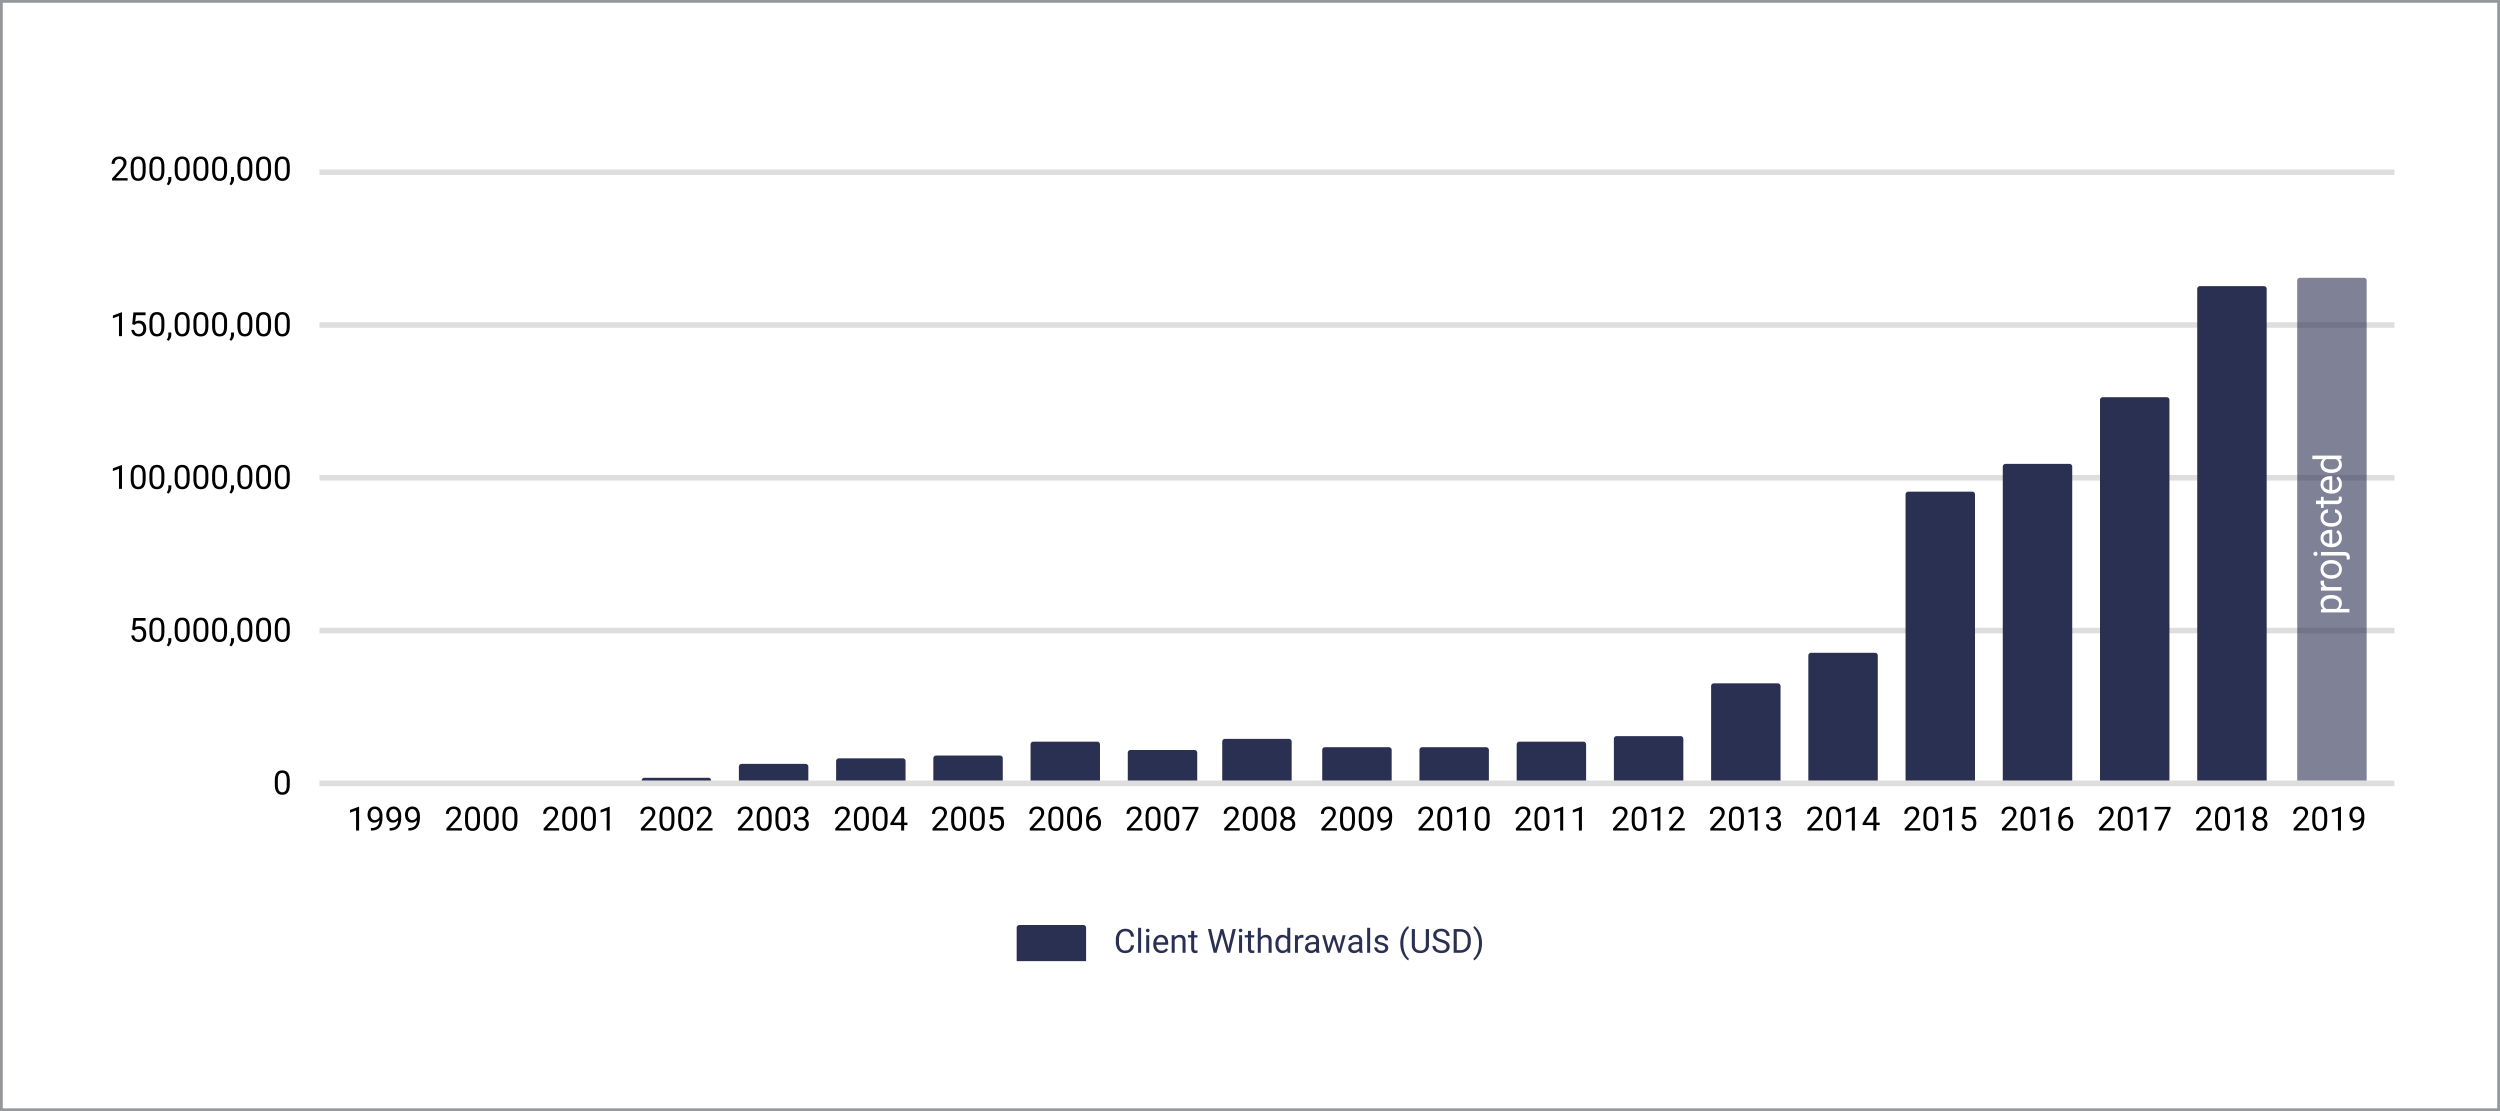 <svg width="900" height="400" xmlns="http://www.w3.org/2000/svg"><rect width="100%" height="100%" fill="#808080" stroke="none"/><g fill="none" fill-rule="evenodd"><path stroke="#95989A" fill="#FFF" fill-rule="nonzero" d="M.5.5h899v399H.5z"/><g fill="#2A3052"><path d="M367 333h23a1 1 0 011 1v12h-25v-12a1 1 0 011-1z" fill-rule="nonzero"/><path d="M408.266 340.293c-.106.902-.439 1.599-1 2.089-.56.49-1.305.735-2.235.735-1.008 0-1.815-.361-2.423-1.084-.607-.722-.91-1.69-.91-2.9v-.82c0-.793.14-1.49.424-2.092.283-.602.685-1.064 1.204-1.386.52-.322 1.121-.483 1.805-.483.906 0 1.633.252 2.18.758.546.506.865 1.206.955 2.1h-1.131c-.098-.679-.31-1.17-.636-1.476-.326-.304-.782-.457-1.368-.457-.719 0-1.282.266-1.69.797-.409.531-.613 1.287-.613 2.268v.826c0 .926.193 1.662.58 2.209.387.547.928.82 1.623.82.625 0 1.105-.141 1.439-.425.334-.283.555-.776.665-1.479h1.13zm2.543 2.707h-1.084v-9h1.084v9zm2.912 0h-1.084v-6.34h1.084V343zm-1.172-8.021a.65.65 0 01.161-.446c.107-.12.267-.181.478-.181.21 0 .37.06.48.181a.64.64 0 01.164.446.62.62 0 01-.164.439c-.11.117-.27.176-.48.176-.211 0-.37-.059-.478-.176a.626.626 0 01-.161-.44zm5.537 8.138c-.86 0-1.559-.282-2.098-.846-.539-.565-.808-1.32-.808-2.265v-.2c0-.628.12-1.19.36-1.684s.576-.88 1.008-1.16c.431-.28.9-.419 1.403-.419.824 0 1.465.271 1.922.814.457.543.686 1.32.686 2.332v.452h-4.295c.015.625.198 1.13.548 1.514.35.385.793.577 1.333.577.382 0 .707-.078.972-.234.266-.156.498-.363.697-.621l.663.516c-.532.816-1.329 1.224-2.391 1.224zm-.135-5.683c-.437 0-.805.159-1.101.477-.297.318-.48.765-.551 1.339h3.176v-.082c-.032-.55-.18-.978-.446-1.28-.265-.303-.625-.454-1.078-.454zm4.887-.774l.035.797c.484-.61 1.117-.914 1.898-.914 1.34 0 2.016.756 2.028 2.268V343h-1.084v-4.195c-.004-.457-.109-.795-.314-1.014-.205-.219-.524-.328-.958-.328-.351 0-.66.094-.925.281a1.91 1.91 0 00-.622.738V343h-1.083v-6.34h1.025zm7.066-1.535v1.535h1.184v.838h-1.184v3.932c0 .254.053.444.159.571.105.127.285.19.539.19.125 0 .296-.023.515-.07V343a3.143 3.143 0 01-.832.117c-.484 0-.85-.146-1.096-.44-.246-.292-.369-.708-.369-1.247v-3.932h-1.154v-.838h1.154v-1.535h1.084zm7.43 5.186l.164 1.125.24-1.014 1.688-5.953h.949l1.646 5.953.235 1.031.182-1.148 1.324-5.836h1.13L442.825 343H441.8l-1.758-6.217-.135-.65-.135.65L437.95 343h-1.025l-2.063-8.531h1.125l1.348 5.842zm9.814 2.689h-1.084v-6.34h1.084V343zm-1.171-8.021a.65.65 0 01.16-.446c.108-.12.267-.181.478-.181.211 0 .371.06.48.181a.64.64 0 01.165.446.62.62 0 01-.164.439c-.11.117-.27.176-.48.176-.212 0-.37-.059-.478-.176a.626.626 0 01-.161-.44zm4.377.146v1.535h1.183v.838h-1.183v3.932c0 .254.052.444.158.571.105.127.285.19.539.19.125 0 .297-.023.515-.07V343a3.143 3.143 0 01-.832.117c-.484 0-.85-.146-1.095-.44-.246-.292-.37-.708-.37-1.247v-3.932h-1.154v-.838h1.155v-1.535h1.084zm3.533 2.303c.48-.59 1.105-.885 1.875-.885 1.34 0 2.015.756 2.027 2.268V343h-1.084v-4.195c-.004-.457-.108-.795-.313-1.014-.205-.219-.525-.328-.958-.328-.352 0-.66.094-.926.281a1.91 1.91 0 00-.621.738V343h-1.084v-9h1.084v3.428zm5.261 2.35c0-.973.23-1.756.692-2.347.46-.592 1.064-.888 1.81-.888.743 0 1.33.254 1.764.762V334h1.084v9h-.996l-.053-.68c-.433.532-1.037.797-1.81.797-.735 0-1.333-.3-1.796-.902-.463-.602-.695-1.387-.695-2.356v-.082zm1.084.122c0 .72.149 1.282.446 1.688.297.406.707.61 1.23.61.688 0 1.19-.31 1.506-.927v-2.912c-.324-.597-.822-.896-1.494-.896-.531 0-.945.205-1.242.615-.297.41-.446 1.018-.446 1.822zm9.012-2.267a3.248 3.248 0 00-.533-.041c-.711 0-1.193.303-1.447.908v4.5h-1.084v-6.34h1.054l.018.733c.355-.567.86-.85 1.512-.85.21 0 .37.027.48.082v1.008zM473.92 343c-.063-.125-.113-.348-.152-.668-.504.523-1.106.785-1.805.785-.625 0-1.138-.177-1.538-.53-.4-.354-.6-.802-.6-1.345 0-.66.25-1.173.752-1.538s1.208-.548 2.118-.548h1.055v-.498c0-.379-.113-.68-.34-.905-.226-.225-.56-.337-1.002-.337-.387 0-.71.098-.972.293-.262.195-.393.432-.393.709h-1.09c0-.316.112-.622.337-.917a2.3 2.3 0 01.914-.7 3.075 3.075 0 011.269-.258c.73 0 1.302.183 1.716.548.415.365.63.868.645 1.509v2.918c0 .582.074 1.044.223 1.388V343h-1.137zm-1.799-.826c.34 0 .662-.088.967-.264.305-.176.525-.404.662-.685v-1.301h-.85c-1.328 0-1.992.388-1.992 1.166 0 .34.113.605.34.797.227.191.518.287.873.287zm10.025-.668l1.22-4.846h1.083l-1.845 6.34h-.88l-1.54-4.805-1.5 4.805h-.88l-1.84-6.34h1.079l1.248 4.746 1.477-4.746h.873l1.505 4.846zm7.319 1.494c-.063-.125-.113-.348-.152-.668-.504.523-1.106.785-1.805.785-.625 0-1.138-.177-1.538-.53-.4-.354-.6-.802-.6-1.345 0-.66.25-1.173.752-1.538s1.208-.548 2.118-.548h1.055v-.498c0-.379-.113-.68-.34-.905-.226-.225-.56-.337-1.002-.337-.387 0-.71.098-.973.293-.261.195-.392.432-.392.709h-1.09c0-.316.112-.622.337-.917a2.3 2.3 0 01.914-.7 3.075 3.075 0 011.269-.258c.73 0 1.302.183 1.716.548.414.365.63.868.645 1.509v2.918c0 .582.074 1.044.223 1.388V343h-1.137zm-1.799-.826c.34 0 .662-.088.967-.264.305-.176.525-.404.662-.685v-1.301h-.85c-1.328 0-1.992.388-1.992 1.166 0 .34.113.605.34.797.227.191.518.287.873.287zm5.59.826h-1.084v-9h1.084v9zm5.426-1.682c0-.293-.11-.52-.331-.682-.221-.162-.606-.302-1.155-.42-.549-.116-.984-.257-1.306-.421-.323-.164-.56-.36-.715-.586a1.402 1.402 0 01-.232-.809c0-.52.22-.959.66-1.318.439-.36 1-.539 1.684-.539.719 0 1.302.186 1.75.557.446.37.67.845.67 1.423h-1.09c0-.296-.126-.552-.378-.767-.252-.215-.57-.322-.952-.322-.394 0-.703.086-.926.257a.812.812 0 00-.334.674c0 .262.104.46.31.592.208.133.582.26 1.123.38.541.122.98.267 1.315.434.336.168.585.37.747.607.163.236.244.524.244.864 0 .567-.227 1.02-.68 1.362-.453.342-1.041.513-1.764.513-.508 0-.957-.09-1.347-.27a2.18 2.18 0 01-.917-.752 1.815 1.815 0 01-.331-1.046h1.084c.02.363.165.651.436.864.272.213.63.32 1.075.32.41 0 .74-.084.988-.25.248-.166.372-.387.372-.665zm5.425-1.78c0-.884.119-1.731.355-2.544a7.387 7.387 0 011.058-2.215c.468-.664.955-1.133 1.459-1.406l.222.715c-.57.437-1.038 1.105-1.403 2.004-.365.898-.566 1.904-.6 3.017l-.007.498c0 1.508.276 2.817.827 3.926.332.664.726 1.184 1.183 1.559l-.222.662c-.52-.29-1.016-.774-1.489-1.453-.922-1.328-1.383-2.916-1.383-4.764zm10.319-5.07v5.802c-.004.804-.257 1.462-.759 1.974s-1.183.799-2.042.861l-.299.012c-.933 0-1.678-.252-2.232-.756-.555-.504-.836-1.197-.844-2.08v-5.812h1.113v5.777c0 .617.17 1.097.51 1.439.34.341.824.512 1.453.512.637 0 1.124-.17 1.462-.51.338-.34.507-.818.507-1.435v-5.783h1.13zm4.289 4.73c-.965-.278-1.667-.619-2.107-1.023a1.954 1.954 0 01-.659-1.497c0-.672.269-1.228.806-1.667.537-.44 1.235-.66 2.095-.66.586 0 1.108.114 1.567.34.459.227.814.54 1.066.938.252.398.378.834.378 1.307h-1.13c0-.516-.165-.921-.493-1.216-.328-.295-.79-.443-1.388-.443-.555 0-.988.122-1.298.367-.31.244-.466.583-.466 1.016 0 .348.147.642.442.882.295.24.797.46 1.506.66.71.198 1.264.418 1.664.658.4.24.698.52.89.841.194.32.29.697.29 1.131 0 .691-.269 1.245-.808 1.661-.539.416-1.26.624-2.162.624a4.01 4.01 0 01-1.64-.337c-.508-.224-.9-.532-1.175-.923a2.252 2.252 0 01-.413-1.33h1.13c0 .516.191.923.572 1.222.38.299.89.448 1.526.448.594 0 1.049-.12 1.365-.363.317-.242.475-.572.475-.99 0-.418-.146-.741-.44-.97-.292-.228-.824-.454-1.593-.677zM523.32 343v-8.531h2.409c.742 0 1.398.164 1.968.492.57.328 1.011.795 1.322 1.4.31.606.467 1.301.471 2.086v.545c0 .805-.155 1.51-.466 2.115a3.277 3.277 0 01-1.33 1.395c-.576.324-1.247.49-2.012.498h-2.362zm1.125-7.605v6.685h1.184c.867 0 1.542-.27 2.024-.809.483-.539.724-1.306.724-2.302v-.498c0-.97-.228-1.722-.683-2.26-.455-.536-1.1-.809-1.936-.816h-1.313zm9.076 4.2c0 .872-.114 1.707-.342 2.506a7.407 7.407 0 01-1.05 2.211c-.47.676-.963 1.157-1.479 1.442l-.228-.662c.601-.461 1.085-1.177 1.45-2.148.365-.97.552-2.048.56-3.231v-.188a9.64 9.64 0 00-.258-2.288 7.722 7.722 0 00-.718-1.895c-.307-.559-.651-.994-1.034-1.307l.228-.662c.516.285 1.007.762 1.474 1.43a7.423 7.423 0 011.049 2.209c.232.804.348 1.666.348 2.584z"/></g><path d="M115 281h747v2H115zm0-55h747v2H115zm0-55h747v2H115zm0-55h747v2H115zm0-55h747v2H115z" fill="#DEDEDE" fill-rule="nonzero"/><path d="M831.299 299h-5.59v-.78l2.953-3.28c.438-.497.74-.9.905-1.21a2.02 2.02 0 00.25-.964c0-.446-.135-.81-.405-1.096-.27-.285-.629-.428-1.078-.428-.54 0-.958.154-1.257.46-.299.307-.448.734-.448 1.28h-1.084c0-.785.253-1.42.759-1.904s1.182-.726 2.03-.726c.793 0 1.42.208 1.88.624.462.416.692.97.692 1.66 0 .84-.535 1.84-1.605 3l-2.285 2.48h4.283V299zm6.498-3.639c0 1.27-.217 2.213-.65 2.83-.434.618-1.112.926-2.034.926-.91 0-1.584-.302-2.021-.905-.438-.604-.664-1.505-.68-2.704v-1.447c0-1.254.217-2.186.65-2.795.434-.61 1.114-.914 2.04-.914.918 0 1.593.294 2.027.881.434.588.656 1.496.668 2.722v1.406zm-1.084-1.482c0-.918-.129-1.587-.387-2.007-.258-.42-.666-.63-1.224-.63-.555 0-.96.21-1.213.627-.254.418-.385 1.06-.393 1.928v1.734c0 .922.134 1.603.401 2.042.268.44.673.66 1.216.66.535 0 .933-.208 1.193-.622.26-.414.395-1.066.407-1.957v-1.775zm6.035 5.121h-1.09v-7.225l-2.185.803v-.984l3.105-1.166h.17V299zm7.33-3.75a2.64 2.64 0 01-.811.65c-.315.164-.66.246-1.035.246-.492 0-.92-.12-1.286-.363a2.362 2.362 0 01-.846-1.022c-.2-.44-.3-.925-.3-1.456 0-.57.11-1.084.326-1.541.217-.457.524-.807.923-1.05.398-.241.863-.362 1.394-.362.844 0 1.51.315 1.995.946.487.63.73 1.491.73 2.58v.317c0 1.66-.328 2.872-.984 3.636-.657.764-1.647 1.155-2.971 1.175h-.211v-.914h.228c.895-.016 1.582-.25 2.063-.7.48-.452.742-1.165.785-2.142zm-1.67 0c.363 0 .698-.111 1.005-.334.307-.223.53-.498.671-.826v-.434c0-.71-.154-1.289-.463-1.734-.309-.445-.7-.668-1.172-.668-.476 0-.86.183-1.148.548-.29.365-.434.846-.434 1.444 0 .582.14 1.062.42 1.439.278.377.652.565 1.121.565z" fill="#000"/><path d="M828 100h23a1 1 0 011 1v180h-25V101a1 1 0 011-1z" fill="#2A3052" fill-rule="nonzero" opacity=".6"/><path d="M839.323 214.221c1.125 0 2.032.258 2.72.773.689.515 1.033 1.212 1.033 2.091 0 .898-.285 1.605-.855 2.12h3.562v1.264h-10.24v-1.155l.82-.062c-.638-.515-.957-1.23-.957-2.146 0-.889.335-1.592 1.005-2.109.67-.517 1.602-.776 2.796-.776h.116zm-.144 1.265c-.834 0-1.492.178-1.975.533-.483.356-.725.843-.725 1.463 0 .766.34 1.34 1.019 1.723h3.534c.674-.379 1.011-.957 1.011-1.737 0-.606-.24-1.088-.72-1.446-.482-.357-1.196-.536-2.144-.536zm-2.502-6.446a3.79 3.79 0 00-.048.622c0 .83.354 1.392 1.06 1.688h5.25v1.265h-7.397v-1.23l.855-.021c-.66-.415-.991-1.003-.991-1.764 0-.246.032-.433.095-.56h1.176zm2.495-.69c-.724 0-1.376-.143-1.955-.428a3.187 3.187 0 01-1.34-1.19c-.314-.508-.471-1.088-.471-1.74 0-1.006.348-1.821 1.046-2.443.697-.622 1.624-.933 2.782-.933h.089c.72 0 1.366.138 1.938.413a3.14 3.14 0 011.336 1.183c.32.513.479 1.102.479 1.767 0 1.003-.349 1.815-1.046 2.437-.697.622-1.62.933-2.769.933h-.089zm.15-1.272c.821 0 1.48-.19 1.976-.571.497-.38.745-.89.745-1.528 0-.643-.251-1.153-.755-1.531-.503-.379-1.209-.568-2.116-.568-.81 0-1.468.193-1.972.578-.503.385-.755.897-.755 1.535 0 .624.248 1.128.745 1.51.497.383 1.208.575 2.133.575zm-3.78-8.354h8.251c1.422 0 2.133.645 2.133 1.935 0 .278-.04.535-.123.772h-1.011c.036-.146.054-.337.054-.574 0-.283-.076-.498-.229-.646-.152-.148-.418-.222-.796-.222h-8.279v-1.265zm-1.961 1.395a.758.758 0 01-.517-.188c-.143-.126-.215-.31-.215-.55 0-.247.07-.434.212-.561a.747.747 0 01.52-.192c.205 0 .376.064.512.192.137.127.205.314.205.56 0 .246-.068.431-.205.554a.738.738 0 01-.512.185zm9.495-6.501c0 1.002-.33 1.818-.988 2.447-.659.629-1.54.943-2.642.943h-.233c-.733 0-1.388-.14-1.965-.42a3.28 3.28 0 01-1.353-1.176 2.956 2.956 0 01-.49-1.637c0-.962.317-1.71.951-2.242.633-.533 1.54-.8 2.72-.8h.527v5.01c.73-.018 1.318-.23 1.767-.639.449-.407.673-.926.673-1.555 0-.446-.09-.825-.273-1.134a2.851 2.851 0 00-.725-.814l.602-.772c.952.62 1.429 1.55 1.429 2.789zm-6.631.157c0 .51.186.939.557 1.285.371.346.892.56 1.562.643v-3.705h-.096c-.642.036-1.14.21-1.493.52-.354.309-.53.728-.53 1.257zm5.598-7.472c0-.451-.136-.845-.41-1.182a1.443 1.443 0 00-1.025-.56v-1.197c.424.023.827.168 1.21.437.383.27.688.628.916 1.077.228.449.342.924.342 1.425 0 1.007-.336 1.808-1.009 2.403-.672.595-1.591.892-2.758.892h-.212c-.72 0-1.36-.132-1.92-.396a3.02 3.02 0 01-1.306-1.139c-.31-.494-.465-1.078-.465-1.753 0-.83.248-1.519.745-2.068.497-.549 1.141-.842 1.934-.878v1.196c-.478.037-.871.218-1.179.544-.307.325-.461.728-.461 1.206 0 .643.231 1.14.694 1.494.462.353 1.131.53 2.006.53h.24c.851 0 1.508-.176 1.968-.527.46-.35.69-.852.69-1.504zm-8.292-6.077h1.791v-1.38h.978v1.38h4.587c.296 0 .518-.061.666-.184.149-.124.223-.333.223-.63 0-.145-.028-.346-.082-.601h1.025c.091.333.137.656.137.97 0 .566-.171.992-.513 1.28-.342.286-.827.43-1.456.43h-4.587v1.346h-.978v-1.346h-1.79v-1.265zm9.325-5.927c0 1.003-.33 1.819-.988 2.448-.659.628-1.54.943-2.642.943h-.233c-.733 0-1.388-.14-1.965-.42a3.28 3.28 0 01-1.353-1.176 2.956 2.956 0 01-.49-1.637c0-.962.317-1.71.951-2.243.633-.533 1.54-.8 2.72-.8h.527v5.011c.73-.018 1.318-.231 1.767-.639.449-.408.673-.926.673-1.555 0-.447-.09-.825-.273-1.135a2.851 2.851 0 00-.725-.813l.602-.773c.952.62 1.429 1.55 1.429 2.79zm-6.631.158c0 .51.186.938.557 1.285.371.346.892.56 1.562.642v-3.705h-.096c-.642.037-1.14.21-1.493.52-.354.31-.53.729-.53 1.258zm2.734-4.198c-1.135 0-2.047-.269-2.738-.806-.69-.538-1.035-1.242-1.035-2.113 0-.866.296-1.551.888-2.057h-3.855v-1.265h10.5v1.162l-.793.062c.62.506.93 1.21.93 2.112 0 .857-.351 1.555-1.053 2.095-.702.54-1.618.81-2.748.81h-.096zm.144-1.264c.838 0 1.495-.174 1.969-.52.473-.346.71-.825.71-1.435 0-.803-.36-1.388-1.08-1.757h-3.397c-.697.378-1.046.959-1.046 1.743 0 .62.24 1.103.718 1.45.478.345 1.187.519 2.126.519z" fill="#FFF"/><path d="M796.299 299h-5.59v-.78l2.953-3.28c.438-.497.74-.9.905-1.21a2.02 2.02 0 00.25-.964c0-.446-.135-.81-.405-1.096-.27-.285-.629-.428-1.078-.428-.54 0-.958.154-1.257.46-.299.307-.448.734-.448 1.28h-1.084c0-.785.253-1.42.759-1.904s1.182-.726 2.03-.726c.793 0 1.42.208 1.88.624.462.416.692.97.692 1.66 0 .84-.535 1.84-1.605 3l-2.285 2.48h4.283V299zm6.498-3.639c0 1.27-.217 2.213-.65 2.83-.434.618-1.112.926-2.034.926-.91 0-1.584-.302-2.021-.905-.438-.604-.664-1.505-.68-2.704v-1.447c0-1.254.217-2.186.65-2.795.434-.61 1.114-.914 2.04-.914.918 0 1.593.294 2.027.881.434.588.656 1.496.668 2.722v1.406zm-1.084-1.482c0-.918-.129-1.587-.387-2.007-.258-.42-.666-.63-1.224-.63-.555 0-.96.21-1.213.627-.254.418-.385 1.06-.393 1.928v1.734c0 .922.134 1.603.401 2.042.268.44.673.66 1.216.66.535 0 .933-.208 1.193-.622.26-.414.395-1.066.407-1.957v-1.775zm6.035 5.121h-1.09v-7.225l-2.185.803v-.984l3.105-1.166h.17V299zm8.35-6.305c0 .426-.113.805-.337 1.137a2.292 2.292 0 01-.911.78c.445.19.797.47 1.057.837.26.367.39.783.39 1.248 0 .739-.25 1.326-.747 1.764-.498.437-1.154.656-1.966.656-.82 0-1.478-.22-1.972-.659-.494-.44-.74-1.026-.74-1.76 0-.462.125-.878.377-1.249.252-.37.6-.652 1.046-.844a2.236 2.236 0 01-.897-.779 2.01 2.01 0 01-.328-1.13c0-.72.23-1.29.692-1.712.46-.422 1.068-.632 1.822-.632.75 0 1.356.21 1.82.632.462.422.694.993.694 1.711zm-.885 3.979c0-.477-.151-.865-.454-1.166-.303-.301-.698-.451-1.187-.451-.488 0-.88.148-1.175.445-.294.297-.442.687-.442 1.172 0 .484.144.865.43 1.142.288.278.687.416 1.199.416.508 0 .906-.14 1.195-.419.29-.279.434-.659.434-1.14zm-1.629-5.432c-.426 0-.77.132-1.034.396-.264.263-.396.622-.396 1.075 0 .433.13.784.39 1.052.26.267.606.401 1.04.401.434 0 .78-.134 1.04-.401.26-.268.39-.619.39-1.052 0-.434-.135-.787-.405-1.06-.27-.274-.611-.41-1.025-.41z" fill="#000"/><path d="M792 103h23a1 1 0 011 1v177h-25V104a1 1 0 011-1z" fill="#2A3052" fill-rule="nonzero"/><path d="M761.299 299h-5.59v-.78l2.953-3.28c.438-.497.74-.9.905-1.21a2.02 2.02 0 00.25-.964c0-.446-.135-.81-.405-1.096-.27-.285-.629-.428-1.078-.428-.54 0-.958.154-1.257.46-.299.307-.448.734-.448 1.28h-1.084c0-.785.253-1.42.759-1.904s1.182-.726 2.03-.726c.793 0 1.42.208 1.88.624.462.416.692.97.692 1.66 0 .84-.535 1.84-1.605 3l-2.285 2.48h4.283V299zm6.498-3.639c0 1.27-.217 2.213-.65 2.83-.434.618-1.112.926-2.034.926-.91 0-1.584-.302-2.021-.905-.438-.604-.664-1.505-.68-2.704v-1.447c0-1.254.217-2.186.65-2.795.434-.61 1.114-.914 2.04-.914.918 0 1.593.294 2.027.881.434.588.656 1.496.668 2.722v1.406zm-1.084-1.482c0-.918-.129-1.587-.387-2.007-.258-.42-.666-.63-1.224-.63-.555 0-.96.21-1.213.627-.254.418-.385 1.06-.393 1.928v1.734c0 .922.134 1.603.401 2.042.268.44.673.66 1.216.66.535 0 .933-.208 1.193-.622.26-.414.395-1.066.407-1.957v-1.775zm6.035 5.121h-1.09v-7.225l-2.185.803v-.984l3.105-1.166h.17V299zm8.684-7.922L777.898 299h-1.136l3.521-7.64h-4.617v-.891h5.766v.61z" fill="#000"/><path d="M757 143h23a1 1 0 011 1v137h-25V144a1 1 0 011-1z" fill="#2A3052" fill-rule="nonzero"/><path d="M726.299 299h-5.59v-.78l2.953-3.28c.438-.497.74-.9.905-1.21a2.02 2.02 0 00.25-.964c0-.446-.135-.81-.405-1.096-.27-.285-.629-.428-1.078-.428-.54 0-.958.154-1.257.46-.299.307-.448.734-.448 1.28h-1.084c0-.785.253-1.42.759-1.904s1.182-.726 2.03-.726c.793 0 1.42.208 1.88.624.462.416.692.97.692 1.66 0 .84-.535 1.84-1.605 3l-2.285 2.48h4.283V299zm6.498-3.639c0 1.27-.217 2.213-.65 2.83-.434.618-1.112.926-2.034.926-.91 0-1.584-.302-2.021-.905-.438-.604-.664-1.505-.68-2.704v-1.447c0-1.254.217-2.186.65-2.795.434-.61 1.114-.914 2.04-.914.918 0 1.593.294 2.027.881.434.588.656 1.496.668 2.722v1.406zm-1.084-1.482c0-.918-.129-1.587-.387-2.007-.258-.42-.666-.63-1.224-.63-.555 0-.96.21-1.213.627-.254.418-.385 1.06-.393 1.928v1.734c0 .922.134 1.603.401 2.042.268.44.673.66 1.216.66.535 0 .933-.208 1.193-.622.26-.414.395-1.066.407-1.957v-1.775zm6.035 5.121h-1.09v-7.225l-2.185.803v-.984l3.105-1.166h.17V299zm7.43-8.537v.92h-.2c-.843.015-1.515.265-2.015.75-.5.484-.79 1.166-.867 2.045.449-.516 1.062-.774 1.84-.774.742 0 1.335.262 1.778.785.443.524.665 1.2.665 2.028 0 .879-.24 1.582-.718 2.11-.478.527-1.12.79-1.925.79-.816 0-1.478-.313-1.986-.94s-.762-1.435-.762-2.423v-.416c0-1.57.335-2.77 1.005-3.6.67-.83 1.667-1.256 2.991-1.275h.194zm-1.424 3.844a1.73 1.73 0 00-1.025.334 1.74 1.74 0 00-.65.838v.398c0 .703.157 1.27.474 1.7.316.429.71.644 1.183.644.489 0 .872-.18 1.152-.54.279-.359.419-.83.419-1.411 0-.586-.142-1.06-.425-1.421a1.362 1.362 0 00-1.128-.542z" fill="#000"/><path d="M722 167h23a1 1 0 011 1v113h-25V168a1 1 0 011-1z" fill="#2A3052" fill-rule="nonzero"/><path d="M691.299 299h-5.59v-.78l2.953-3.28c.438-.497.74-.9.905-1.21a2.02 2.02 0 00.25-.964c0-.446-.135-.81-.405-1.096-.27-.285-.629-.428-1.078-.428-.54 0-.958.154-1.257.46-.299.307-.448.734-.448 1.28h-1.084c0-.785.253-1.42.759-1.904s1.182-.726 2.03-.726c.793 0 1.42.208 1.88.624.462.416.692.97.692 1.66 0 .84-.535 1.84-1.605 3l-2.285 2.48h4.283V299zm6.498-3.639c0 1.27-.217 2.213-.65 2.83-.434.618-1.112.926-2.034.926-.91 0-1.584-.302-2.021-.905-.438-.604-.664-1.505-.68-2.704v-1.447c0-1.254.217-2.186.65-2.795.434-.61 1.114-.914 2.04-.914.918 0 1.593.294 2.027.881.434.588.656 1.496.668 2.722v1.406zm-1.084-1.482c0-.918-.129-1.587-.387-2.007-.258-.42-.666-.63-1.224-.63-.555 0-.96.21-1.213.627-.254.418-.385 1.06-.393 1.928v1.734c0 .922.134 1.603.401 2.042.268.44.673.66 1.216.66.535 0 .933-.208 1.193-.622.26-.414.395-1.066.407-1.957v-1.775zm6.035 5.121h-1.09v-7.225l-2.185.803v-.984l3.105-1.166h.17V299zm3.674-4.277l.433-4.254h4.372v1.002h-3.452l-.257 2.326c.418-.246.892-.37 1.423-.37.778 0 1.395.258 1.852.771.457.514.686 1.208.686 2.083 0 .88-.238 1.572-.712 2.077-.475.506-1.138.76-1.99.76-.754 0-1.369-.21-1.845-.628-.477-.418-.748-.996-.815-1.734h1.026c.066.488.24.856.521 1.104.281.248.652.372 1.113.372.504 0 .9-.171 1.187-.515.287-.344.43-.819.43-1.424 0-.57-.155-1.028-.465-1.374-.31-.346-.724-.519-1.24-.519-.472 0-.843.104-1.113.31l-.287.235-.867-.222z" fill="#000"/><path d="M687 177h23a1 1 0 011 1v103h-25V178a1 1 0 011-1z" fill="#2A3052" fill-rule="nonzero"/><path d="M656.299 299h-5.59v-.78l2.953-3.28c.438-.497.74-.9.905-1.21a2.02 2.02 0 00.25-.964c0-.446-.135-.81-.405-1.096-.27-.285-.629-.428-1.078-.428-.54 0-.958.154-1.257.46-.299.307-.448.734-.448 1.28h-1.084c0-.785.253-1.42.759-1.904s1.182-.726 2.03-.726c.793 0 1.42.208 1.88.624.462.416.692.97.692 1.66 0 .84-.535 1.84-1.605 3l-2.285 2.48h4.283V299zm6.498-3.639c0 1.27-.217 2.213-.65 2.83-.434.618-1.112.926-2.034.926-.91 0-1.584-.302-2.021-.905-.438-.604-.664-1.505-.68-2.704v-1.447c0-1.254.217-2.186.65-2.795.434-.61 1.114-.914 2.04-.914.918 0 1.593.294 2.027.881.434.588.656 1.496.668 2.722v1.406zm-1.084-1.482c0-.918-.129-1.587-.387-2.007-.258-.42-.666-.63-1.224-.63-.555 0-.96.21-1.213.627-.254.418-.385 1.06-.393 1.928v1.734c0 .922.134 1.603.401 2.042.268.44.673.66 1.216.66.535 0 .933-.208 1.193-.622.26-.414.395-1.066.407-1.957v-1.775zm6.035 5.121h-1.09v-7.225l-2.185.803v-.984l3.105-1.166h.17V299zm7.752-2.865h1.184v.885H675.5V299h-1.09v-1.98h-3.885v-.64l3.82-5.911h1.155v5.666zm-3.744 0h2.654v-4.184l-.129.235-2.525 3.949z" fill="#000"/><path d="M652 235h23a1 1 0 011 1v45h-25v-45a1 1 0 011-1z" fill="#2A3052" fill-rule="nonzero"/><path d="M621.299 299h-5.59v-.78l2.953-3.28c.438-.497.74-.9.905-1.21a2.02 2.02 0 00.25-.964c0-.446-.135-.81-.405-1.096-.27-.285-.629-.428-1.078-.428-.54 0-.958.154-1.257.46-.299.307-.448.734-.448 1.28h-1.084c0-.785.253-1.42.759-1.904s1.182-.726 2.03-.726c.793 0 1.42.208 1.88.624.462.416.692.97.692 1.66 0 .84-.535 1.84-1.605 3l-2.285 2.48h4.283V299zm6.498-3.639c0 1.27-.217 2.213-.65 2.83-.434.618-1.112.926-2.034.926-.91 0-1.584-.302-2.021-.905-.438-.604-.664-1.505-.68-2.704v-1.447c0-1.254.217-2.186.65-2.795.434-.61 1.114-.914 2.04-.914.918 0 1.593.294 2.027.881.434.588.656 1.496.668 2.722v1.406zm-1.084-1.482c0-.918-.129-1.587-.387-2.007-.258-.42-.666-.63-1.224-.63-.555 0-.96.21-1.213.627-.254.418-.385 1.06-.393 1.928v1.734c0 .922.134 1.603.401 2.042.268.44.673.66 1.216.66.535 0 .933-.208 1.193-.622.26-.414.395-1.066.407-1.957v-1.775zm6.035 5.121h-1.09v-7.225l-2.185.803v-.984l3.105-1.166h.17V299zm4.752-4.793h.814c.512-.008.915-.143 1.207-.404.293-.262.44-.615.44-1.06 0-1-.498-1.5-1.494-1.5-.469 0-.843.133-1.122.4-.28.268-.42.623-.42 1.064h-1.083c0-.676.247-1.237.741-1.685.494-.447 1.122-.67 1.884-.67.804 0 1.435.212 1.892.638.457.426.686 1.018.686 1.776 0 .37-.12.73-.36 1.078-.24.347-.568.607-.982.779.469.148.831.395 1.087.738.256.344.384.764.384 1.26 0 .766-.25 1.373-.75 1.822-.5.45-1.15.674-1.951.674-.801 0-1.452-.217-1.954-.65-.502-.434-.753-1.006-.753-1.717h1.09c0 .45.146.809.439 1.078.293.27.685.404 1.178.404.523 0 .923-.136 1.2-.41.278-.273.417-.666.417-1.177 0-.497-.152-.877-.457-1.143-.305-.266-.744-.402-1.319-.41h-.814v-.885z" fill="#000"/><path d="M617 246h23a1 1 0 011 1v34h-25v-34a1 1 0 011-1z" fill="#2A3052" fill-rule="nonzero"/><path d="M586.299 299h-5.59v-.78l2.953-3.28c.438-.497.74-.9.905-1.21a2.02 2.02 0 00.25-.964c0-.446-.135-.81-.405-1.096-.27-.285-.629-.428-1.078-.428-.54 0-.958.154-1.257.46-.299.307-.448.734-.448 1.28h-1.084c0-.785.253-1.42.759-1.904s1.182-.726 2.03-.726c.793 0 1.42.208 1.88.624.462.416.692.97.692 1.66 0 .84-.535 1.84-1.605 3l-2.285 2.48h4.283V299zm6.498-3.639c0 1.27-.217 2.213-.65 2.83-.434.618-1.112.926-2.034.926-.91 0-1.584-.302-2.021-.905-.438-.604-.664-1.505-.68-2.704v-1.447c0-1.254.217-2.186.65-2.795.434-.61 1.114-.914 2.04-.914.918 0 1.593.294 2.027.881.434.588.656 1.496.668 2.722v1.406zm-1.084-1.482c0-.918-.129-1.587-.387-2.007-.258-.42-.666-.63-1.224-.63-.555 0-.96.21-1.213.627-.254.418-.385 1.06-.393 1.928v1.734c0 .922.134 1.603.401 2.042.268.44.673.66 1.216.66.535 0 .933-.208 1.193-.622.26-.414.395-1.066.407-1.957v-1.775zm6.035 5.121h-1.09v-7.225l-2.185.803v-.984l3.105-1.166h.17V299zm8.766 0h-5.59v-.78l2.953-3.28c.437-.497.74-.9.905-1.21a2.02 2.02 0 00.25-.964c0-.446-.136-.81-.405-1.096-.27-.285-.629-.428-1.078-.428-.54 0-.958.154-1.257.46-.299.307-.448.734-.448 1.28h-1.084c0-.785.253-1.42.759-1.904.505-.484 1.182-.726 2.03-.726.793 0 1.42.208 1.88.624.462.416.692.97.692 1.66 0 .84-.535 1.84-1.605 3l-2.286 2.48h4.284V299z" fill="#000"/><path d="M582 265h23a1 1 0 011 1v15h-25v-15a1 1 0 011-1z" fill="#2A3052" fill-rule="nonzero"/><path d="M551.299 299h-5.59v-.78l2.953-3.28c.438-.497.74-.9.905-1.21a2.02 2.02 0 00.25-.964c0-.446-.135-.81-.405-1.096-.27-.285-.629-.428-1.078-.428-.54 0-.958.154-1.257.46-.299.307-.448.734-.448 1.28h-1.084c0-.785.253-1.42.759-1.904s1.182-.726 2.03-.726c.793 0 1.42.208 1.88.624.462.416.692.97.692 1.66 0 .84-.535 1.84-1.605 3l-2.285 2.48h4.283V299zm6.498-3.639c0 1.27-.217 2.213-.65 2.83-.434.618-1.112.926-2.034.926-.91 0-1.584-.302-2.021-.905-.438-.604-.664-1.505-.68-2.704v-1.447c0-1.254.217-2.186.65-2.795.434-.61 1.114-.914 2.04-.914.918 0 1.593.294 2.027.881.434.588.656 1.496.668 2.722v1.406zm-1.084-1.482c0-.918-.129-1.587-.387-2.007-.258-.42-.666-.63-1.224-.63-.555 0-.96.21-1.213.627-.254.418-.385 1.06-.393 1.928v1.734c0 .922.134 1.603.401 2.042.268.44.673.66 1.216.66.535 0 .933-.208 1.193-.622.26-.414.395-1.066.407-1.957v-1.775zm6.035 5.121h-1.09v-7.225l-2.185.803v-.984l3.105-1.166h.17V299zm6.738 0h-1.09v-7.225l-2.185.803v-.984l3.105-1.166h.17V299z" fill="#000"/><path d="M547 267h23a1 1 0 011 1v13h-25v-13a1 1 0 011-1z" fill="#2A3052" fill-rule="nonzero"/><path d="M516.299 299h-5.59v-.78l2.953-3.28c.438-.497.74-.9.905-1.21a2.02 2.02 0 00.25-.964c0-.446-.135-.81-.405-1.096-.27-.285-.629-.428-1.078-.428-.54 0-.958.154-1.257.46-.299.307-.448.734-.448 1.28h-1.084c0-.785.253-1.42.759-1.904s1.182-.726 2.03-.726c.793 0 1.42.208 1.88.624.462.416.692.97.692 1.66 0 .84-.535 1.84-1.605 3l-2.285 2.48h4.283V299zm6.498-3.639c0 1.27-.217 2.213-.65 2.83-.434.618-1.112.926-2.034.926-.91 0-1.584-.302-2.021-.905-.438-.604-.664-1.505-.68-2.704v-1.447c0-1.254.217-2.186.65-2.795.434-.61 1.114-.914 2.04-.914.918 0 1.593.294 2.027.881.434.588.656 1.496.668 2.722v1.406zm-1.084-1.482c0-.918-.129-1.587-.387-2.007-.258-.42-.666-.63-1.224-.63-.555 0-.96.21-1.213.627-.254.418-.385 1.06-.393 1.928v1.734c0 .922.134 1.603.401 2.042.268.44.673.66 1.216.66.535 0 .933-.208 1.193-.622.26-.414.395-1.066.407-1.957v-1.775zm6.035 5.121h-1.09v-7.225l-2.185.803v-.984l3.105-1.166h.17V299zm8.525-3.639c0 1.27-.216 2.213-.65 2.83-.434.618-1.111.926-2.033.926-.91 0-1.584-.302-2.022-.905-.437-.604-.664-1.505-.68-2.704v-1.447c0-1.254.217-2.186.651-2.795.434-.61 1.113-.914 2.04-.914.917 0 1.593.294 2.026.881.434.588.657 1.496.668 2.722v1.406zm-1.084-1.482c0-.918-.128-1.587-.386-2.007-.258-.42-.666-.63-1.225-.63-.555 0-.959.21-1.213.627-.254.418-.385 1.06-.392 1.928v1.734c0 .922.133 1.603.401 2.042.268.44.673.66 1.216.66.535 0 .932-.208 1.192-.622.26-.414.396-1.066.407-1.957v-1.775z" fill="#000"/><path d="M512 269h23a1 1 0 011 1v11h-25v-11a1 1 0 011-1z" fill="#2A3052" fill-rule="nonzero"/><path d="M481.299 299h-5.59v-.78l2.953-3.28c.438-.497.74-.9.905-1.21a2.02 2.02 0 00.25-.964c0-.446-.135-.81-.405-1.096-.27-.285-.629-.428-1.078-.428-.54 0-.958.154-1.257.46-.299.307-.448.734-.448 1.28h-1.084c0-.785.253-1.42.759-1.904s1.182-.726 2.03-.726c.793 0 1.42.208 1.88.624.462.416.692.97.692 1.66 0 .84-.535 1.84-1.605 3l-2.285 2.48h4.283V299zm6.498-3.639c0 1.27-.217 2.213-.65 2.83-.434.618-1.112.926-2.034.926-.91 0-1.584-.302-2.021-.905-.438-.604-.664-1.505-.68-2.704v-1.447c0-1.254.217-2.186.65-2.795.434-.61 1.114-.914 2.04-.914.918 0 1.593.294 2.027.881.434.588.656 1.496.668 2.722v1.406zm-1.084-1.482c0-.918-.129-1.587-.387-2.007-.258-.42-.666-.63-1.224-.63-.555 0-.96.21-1.213.627-.254.418-.385 1.06-.393 1.928v1.734c0 .922.134 1.603.401 2.042.268.44.673.66 1.216.66.535 0 .933-.208 1.193-.622.26-.414.395-1.066.407-1.957v-1.775zm7.822 1.482c0 1.27-.217 2.213-.65 2.83-.434.618-1.112.926-2.033.926-.91 0-1.584-.302-2.022-.905-.437-.604-.664-1.505-.68-2.704v-1.447c0-1.254.217-2.186.65-2.795.434-.61 1.114-.914 2.04-.914.918 0 1.594.294 2.027.881.434.588.656 1.496.668 2.722v1.406zm-1.084-1.482c0-.918-.129-1.587-.387-2.007-.257-.42-.666-.63-1.224-.63-.555 0-.96.21-1.213.627-.254.418-.385 1.06-.393 1.928v1.734c0 .922.134 1.603.402 2.042.267.44.673.66 1.216.66.535 0 .932-.208 1.192-.622.26-.414.395-1.066.407-1.957v-1.775zm6.627 1.371a2.64 2.64 0 01-.811.65c-.315.164-.66.246-1.035.246-.492 0-.92-.12-1.286-.363a2.362 2.362 0 01-.846-1.022c-.2-.44-.3-.925-.3-1.456 0-.57.11-1.084.326-1.541.217-.457.524-.807.923-1.05.398-.241.863-.362 1.394-.362.844 0 1.51.315 1.995.946.487.63.73 1.491.73 2.58v.317c0 1.66-.328 2.872-.984 3.636-.657.764-1.647 1.155-2.971 1.175h-.211v-.914h.228c.895-.016 1.582-.25 2.063-.7.48-.452.742-1.165.785-2.142zm-1.67 0c.363 0 .698-.111 1.005-.334.307-.223.53-.498.671-.826v-.434c0-.71-.154-1.289-.463-1.734-.309-.445-.7-.668-1.172-.668-.476 0-.86.183-1.148.548-.29.365-.434.846-.434 1.444 0 .582.14 1.062.42 1.439.278.377.652.565 1.121.565z" fill="#000"/><path d="M477 269h23a1 1 0 011 1v11h-25v-11a1 1 0 011-1z" fill="#2A3052" fill-rule="nonzero"/><path d="M446.299 299h-5.59v-.78l2.953-3.28c.438-.497.74-.9.905-1.21a2.02 2.02 0 00.25-.964c0-.446-.135-.81-.405-1.096-.27-.285-.629-.428-1.078-.428-.54 0-.958.154-1.257.46-.299.307-.448.734-.448 1.28h-1.084c0-.785.253-1.42.759-1.904s1.182-.726 2.03-.726c.793 0 1.42.208 1.88.624.462.416.692.97.692 1.66 0 .84-.535 1.84-1.605 3l-2.285 2.48h4.283V299zm6.498-3.639c0 1.27-.217 2.213-.65 2.83-.434.618-1.112.926-2.034.926-.91 0-1.584-.302-2.021-.905-.438-.604-.664-1.505-.68-2.704v-1.447c0-1.254.217-2.186.65-2.795.434-.61 1.114-.914 2.04-.914.918 0 1.593.294 2.027.881.434.588.656 1.496.668 2.722v1.406zm-1.084-1.482c0-.918-.129-1.587-.387-2.007-.258-.42-.666-.63-1.224-.63-.555 0-.96.21-1.213.627-.254.418-.385 1.06-.393 1.928v1.734c0 .922.134 1.603.401 2.042.268.44.673.66 1.216.66.535 0 .933-.208 1.193-.622.26-.414.395-1.066.407-1.957v-1.775zm7.822 1.482c0 1.27-.217 2.213-.65 2.83-.434.618-1.112.926-2.033.926-.91 0-1.584-.302-2.022-.905-.437-.604-.664-1.505-.68-2.704v-1.447c0-1.254.217-2.186.65-2.795.434-.61 1.114-.914 2.04-.914.918 0 1.594.294 2.027.881.434.588.656 1.496.668 2.722v1.406zm-1.084-1.482c0-.918-.129-1.587-.387-2.007-.257-.42-.666-.63-1.224-.63-.555 0-.96.21-1.213.627-.254.418-.385 1.06-.393 1.928v1.734c0 .922.134 1.603.402 2.042.267.44.673.66 1.216.66.535 0 .932-.208 1.192-.622.26-.414.395-1.066.407-1.957v-1.775zm7.647-1.184c0 .426-.113.805-.337 1.137a2.292 2.292 0 01-.911.78c.445.19.797.47 1.057.837.26.367.39.783.39 1.248 0 .739-.25 1.326-.747 1.764-.498.437-1.154.656-1.966.656-.82 0-1.478-.22-1.972-.659-.494-.44-.74-1.026-.74-1.76 0-.462.125-.878.377-1.249.252-.37.6-.652 1.046-.844a2.236 2.236 0 01-.897-.779 2.01 2.01 0 01-.328-1.13c0-.72.23-1.29.692-1.712.46-.422 1.068-.632 1.822-.632.75 0 1.356.21 1.82.632.462.422.694.993.694 1.711zm-.885 3.979c0-.477-.151-.865-.454-1.166-.303-.301-.698-.451-1.187-.451-.488 0-.88.148-1.175.445-.294.297-.442.687-.442 1.172 0 .484.144.865.43 1.142.288.278.687.416 1.199.416.508 0 .906-.14 1.195-.419.29-.279.434-.659.434-1.14zm-1.629-5.432c-.426 0-.77.132-1.034.396-.264.263-.396.622-.396 1.075 0 .433.13.784.39 1.052.26.267.606.401 1.04.401.434 0 .78-.134 1.04-.401.26-.268.39-.619.39-1.052 0-.434-.135-.787-.405-1.06-.27-.274-.611-.41-1.025-.41z" fill="#000"/><path d="M441 266h23a1 1 0 011 1v14h-25v-14a1 1 0 011-1z" fill="#2A3052" fill-rule="nonzero"/><path d="M411.299 299h-5.59v-.78l2.953-3.28c.438-.497.74-.9.905-1.21a2.02 2.02 0 00.25-.964c0-.446-.135-.81-.405-1.096-.27-.285-.629-.428-1.078-.428-.54 0-.958.154-1.257.46-.299.307-.448.734-.448 1.28h-1.084c0-.785.253-1.42.759-1.904s1.182-.726 2.03-.726c.793 0 1.42.208 1.88.624.462.416.692.97.692 1.66 0 .84-.535 1.84-1.605 3l-2.285 2.48h4.283V299zm6.498-3.639c0 1.27-.217 2.213-.65 2.83-.434.618-1.112.926-2.034.926-.91 0-1.584-.302-2.021-.905-.438-.604-.664-1.505-.68-2.704v-1.447c0-1.254.217-2.186.65-2.795.434-.61 1.114-.914 2.04-.914.918 0 1.593.294 2.027.881.434.588.656 1.496.668 2.722v1.406zm-1.084-1.482c0-.918-.129-1.587-.387-2.007-.258-.42-.666-.63-1.224-.63-.555 0-.96.21-1.213.627-.254.418-.385 1.06-.393 1.928v1.734c0 .922.134 1.603.401 2.042.268.44.673.66 1.216.66.535 0 .933-.208 1.193-.622.26-.414.395-1.066.407-1.957v-1.775zm7.822 1.482c0 1.27-.217 2.213-.65 2.83-.434.618-1.112.926-2.033.926-.91 0-1.584-.302-2.022-.905-.437-.604-.664-1.505-.68-2.704v-1.447c0-1.254.217-2.186.65-2.795.434-.61 1.114-.914 2.04-.914.918 0 1.594.294 2.027.881.434.588.656 1.496.668 2.722v1.406zm-1.084-1.482c0-.918-.129-1.587-.387-2.007-.257-.42-.666-.63-1.224-.63-.555 0-.96.21-1.213.627-.254.418-.385 1.06-.393 1.928v1.734c0 .922.134 1.603.402 2.042.267.44.673.66 1.216.66.535 0 .932-.208 1.192-.622.26-.414.395-1.066.407-1.957v-1.775zm7.98-2.8L427.899 299h-1.136l3.521-7.64h-4.617v-.891h5.766v.61z" fill="#000"/><path d="M407 270h23a1 1 0 011 1v10h-25v-10a1 1 0 011-1z" fill="#2A3052" fill-rule="nonzero"/><path d="M376.299 299h-5.59v-.78l2.953-3.28c.438-.497.74-.9.905-1.21a2.02 2.02 0 00.25-.964c0-.446-.135-.81-.405-1.096-.27-.285-.629-.428-1.078-.428-.54 0-.958.154-1.257.46-.299.307-.448.734-.448 1.28h-1.084c0-.785.253-1.42.759-1.904s1.182-.726 2.03-.726c.793 0 1.42.208 1.88.624.462.416.692.97.692 1.66 0 .84-.535 1.84-1.605 3l-2.285 2.48h4.283V299zm6.498-3.639c0 1.27-.217 2.213-.65 2.83-.434.618-1.112.926-2.034.926-.91 0-1.584-.302-2.021-.905-.438-.604-.664-1.505-.68-2.704v-1.447c0-1.254.217-2.186.65-2.795.434-.61 1.114-.914 2.04-.914.918 0 1.593.294 2.027.881.434.588.656 1.496.668 2.722v1.406zm-1.084-1.482c0-.918-.129-1.587-.387-2.007-.258-.42-.666-.63-1.224-.63-.555 0-.96.21-1.213.627-.254.418-.385 1.06-.393 1.928v1.734c0 .922.134 1.603.401 2.042.268.44.673.66 1.216.66.535 0 .933-.208 1.193-.622.26-.414.395-1.066.407-1.957v-1.775zm7.822 1.482c0 1.27-.217 2.213-.65 2.83-.434.618-1.112.926-2.033.926-.91 0-1.584-.302-2.022-.905-.437-.604-.664-1.505-.68-2.704v-1.447c0-1.254.217-2.186.65-2.795.434-.61 1.114-.914 2.04-.914.918 0 1.594.294 2.027.881.434.588.656 1.496.668 2.722v1.406zm-1.084-1.482c0-.918-.129-1.587-.387-2.007-.257-.42-.666-.63-1.224-.63-.555 0-.96.21-1.213.627-.254.418-.385 1.06-.393 1.928v1.734c0 .922.134 1.603.402 2.042.267.44.673.66 1.216.66.535 0 .932-.208 1.192-.622.26-.414.395-1.066.407-1.957v-1.775zm6.727-3.416v.92h-.2c-.843.015-1.515.265-2.015.75-.5.484-.79 1.166-.867 2.045.449-.516 1.062-.774 1.84-.774.742 0 1.335.262 1.778.785.443.524.665 1.2.665 2.028 0 .879-.24 1.582-.718 2.11-.478.527-1.12.79-1.925.79-.816 0-1.478-.313-1.986-.94s-.762-1.435-.762-2.423v-.416c0-1.57.335-2.77 1.005-3.6.67-.83 1.667-1.256 2.991-1.275h.194zm-1.424 3.844a1.73 1.73 0 00-1.025.334 1.74 1.74 0 00-.65.838v.398c0 .703.157 1.27.474 1.7.316.429.71.644 1.183.644.489 0 .872-.18 1.152-.54.279-.359.419-.83.419-1.411 0-.586-.142-1.06-.425-1.421a1.362 1.362 0 00-1.128-.542z" fill="#000"/><path d="M372 267h23a1 1 0 011 1v13h-25v-13a1 1 0 011-1z" fill="#2A3052" fill-rule="nonzero"/><path d="M341.299 299h-5.59v-.78l2.953-3.28c.438-.497.74-.9.905-1.21a2.02 2.02 0 00.25-.964c0-.446-.135-.81-.405-1.096-.27-.285-.629-.428-1.078-.428-.54 0-.958.154-1.257.46-.299.307-.448.734-.448 1.28h-1.084c0-.785.253-1.42.759-1.904s1.182-.726 2.03-.726c.793 0 1.42.208 1.88.624.462.416.692.97.692 1.66 0 .84-.535 1.84-1.605 3l-2.285 2.48h4.283V299zm6.498-3.639c0 1.27-.217 2.213-.65 2.83-.434.618-1.112.926-2.034.926-.91 0-1.584-.302-2.021-.905-.438-.604-.664-1.505-.68-2.704v-1.447c0-1.254.217-2.186.65-2.795.434-.61 1.114-.914 2.04-.914.918 0 1.593.294 2.027.881.434.588.656 1.496.668 2.722v1.406zm-1.084-1.482c0-.918-.129-1.587-.387-2.007-.258-.42-.666-.63-1.224-.63-.555 0-.96.21-1.213.627-.254.418-.385 1.06-.393 1.928v1.734c0 .922.134 1.603.401 2.042.268.44.673.66 1.216.66.535 0 .933-.208 1.193-.622.26-.414.395-1.066.407-1.957v-1.775zm7.822 1.482c0 1.27-.217 2.213-.65 2.83-.434.618-1.112.926-2.033.926-.91 0-1.584-.302-2.022-.905-.437-.604-.664-1.505-.68-2.704v-1.447c0-1.254.217-2.186.65-2.795.434-.61 1.114-.914 2.04-.914.918 0 1.594.294 2.027.881.434.588.656 1.496.668 2.722v1.406zm-1.084-1.482c0-.918-.129-1.587-.387-2.007-.257-.42-.666-.63-1.224-.63-.555 0-.96.21-1.213.627-.254.418-.385 1.06-.393 1.928v1.734c0 .922.134 1.603.402 2.042.267.44.673.66 1.216.66.535 0 .932-.208 1.192-.622.26-.414.395-1.066.407-1.957v-1.775zm2.97.844l.434-4.254h4.372v1.002h-3.452l-.257 2.326c.418-.246.892-.37 1.423-.37.778 0 1.395.258 1.852.771.457.514.686 1.208.686 2.083 0 .88-.238 1.572-.712 2.077-.475.506-1.138.76-1.99.76-.754 0-1.369-.21-1.845-.628-.477-.418-.748-.996-.815-1.734h1.026c.066.488.24.856.521 1.104.281.248.652.372 1.113.372.504 0 .9-.171 1.187-.515.287-.344.43-.819.43-1.424 0-.57-.155-1.028-.465-1.374-.31-.346-.724-.519-1.24-.519-.472 0-.843.104-1.113.31l-.287.235-.867-.222z" fill="#000"/><path d="M337 272h23a1 1 0 011 1v8h-25v-8a1 1 0 011-1z" fill="#2A3052" fill-rule="nonzero"/><path d="M306.299 299h-5.59v-.78l2.953-3.28c.438-.497.74-.9.905-1.21a2.02 2.02 0 00.25-.964c0-.446-.135-.81-.405-1.096-.27-.285-.629-.428-1.078-.428-.54 0-.958.154-1.257.46-.299.307-.448.734-.448 1.28h-1.084c0-.785.253-1.42.759-1.904s1.182-.726 2.03-.726c.793 0 1.42.208 1.88.624.462.416.692.97.692 1.66 0 .84-.535 1.84-1.605 3l-2.285 2.48h4.283V299zm6.498-3.639c0 1.27-.217 2.213-.65 2.83-.434.618-1.112.926-2.034.926-.91 0-1.584-.302-2.021-.905-.438-.604-.664-1.505-.68-2.704v-1.447c0-1.254.217-2.186.65-2.795.434-.61 1.114-.914 2.04-.914.918 0 1.593.294 2.027.881.434.588.656 1.496.668 2.722v1.406zm-1.084-1.482c0-.918-.129-1.587-.387-2.007-.258-.42-.666-.63-1.224-.63-.555 0-.96.21-1.213.627-.254.418-.385 1.06-.393 1.928v1.734c0 .922.134 1.603.401 2.042.268.44.673.66 1.216.66.535 0 .933-.208 1.193-.622.26-.414.395-1.066.407-1.957v-1.775zm7.822 1.482c0 1.27-.217 2.213-.65 2.83-.434.618-1.112.926-2.033.926-.91 0-1.584-.302-2.022-.905-.437-.604-.664-1.505-.68-2.704v-1.447c0-1.254.217-2.186.65-2.795.434-.61 1.114-.914 2.04-.914.918 0 1.594.294 2.027.881.434.588.656 1.496.668 2.722v1.406zm-1.084-1.482c0-.918-.129-1.587-.387-2.007-.257-.42-.666-.63-1.224-.63-.555 0-.96.21-1.213.627-.254.418-.385 1.06-.393 1.928v1.734c0 .922.134 1.603.402 2.042.267.44.673.66 1.216.66.535 0 .932-.208 1.192-.622.26-.414.395-1.066.407-1.957v-1.775zm7.049 2.256h1.184v.885H325.5V299h-1.09v-1.98h-3.885v-.64l3.82-5.911h1.155v5.666zm-3.744 0h2.654v-4.184l-.129.235-2.525 3.949z" fill="#000"/><path d="M302 273h23a1 1 0 011 1v7h-25v-7a1 1 0 011-1z" fill="#2A3052" fill-rule="nonzero"/><path d="M271.299 299h-5.59v-.78l2.953-3.28c.438-.497.74-.9.905-1.21a2.02 2.02 0 00.25-.964c0-.446-.135-.81-.405-1.096-.27-.285-.629-.428-1.078-.428-.54 0-.958.154-1.257.46-.299.307-.448.734-.448 1.28h-1.084c0-.785.253-1.42.759-1.904s1.182-.726 2.03-.726c.793 0 1.42.208 1.88.624.462.416.692.97.692 1.66 0 .84-.535 1.84-1.605 3l-2.285 2.48h4.283V299zm6.498-3.639c0 1.27-.217 2.213-.65 2.83-.434.618-1.112.926-2.034.926-.91 0-1.584-.302-2.021-.905-.438-.604-.664-1.505-.68-2.704v-1.447c0-1.254.217-2.186.65-2.795.434-.61 1.114-.914 2.04-.914.918 0 1.593.294 2.027.881.434.588.656 1.496.668 2.722v1.406zm-1.084-1.482c0-.918-.129-1.587-.387-2.007-.258-.42-.666-.63-1.224-.63-.555 0-.96.21-1.213.627-.254.418-.385 1.06-.393 1.928v1.734c0 .922.134 1.603.401 2.042.268.44.673.66 1.216.66.535 0 .933-.208 1.193-.622.26-.414.395-1.066.407-1.957v-1.775zm7.822 1.482c0 1.27-.217 2.213-.65 2.83-.434.618-1.112.926-2.033.926-.91 0-1.584-.302-2.022-.905-.437-.604-.664-1.505-.68-2.704v-1.447c0-1.254.217-2.186.65-2.795.434-.61 1.114-.914 2.04-.914.918 0 1.594.294 2.027.881.434.588.656 1.496.668 2.722v1.406zm-1.084-1.482c0-.918-.129-1.587-.387-2.007-.257-.42-.666-.63-1.224-.63-.555 0-.96.21-1.213.627-.254.418-.385 1.06-.393 1.928v1.734c0 .922.134 1.603.402 2.042.267.44.673.66 1.216.66.535 0 .932-.208 1.192-.622.26-.414.395-1.066.407-1.957v-1.775zm4.049.328h.814c.512-.008.915-.143 1.207-.404.293-.262.44-.615.44-1.06 0-1-.498-1.5-1.494-1.5-.469 0-.843.133-1.122.4-.28.268-.42.623-.42 1.064h-1.083c0-.676.247-1.237.741-1.685.494-.447 1.122-.67 1.884-.67.804 0 1.435.212 1.892.638.457.426.686 1.018.686 1.776 0 .37-.12.73-.36 1.078-.24.347-.568.607-.982.779.469.148.831.395 1.087.738.256.344.384.764.384 1.26 0 .766-.25 1.373-.75 1.822-.5.45-1.15.674-1.951.674-.801 0-1.452-.217-1.954-.65-.502-.434-.753-1.006-.753-1.717h1.09c0 .45.146.809.439 1.078.293.27.685.404 1.178.404.523 0 .923-.136 1.2-.41.278-.273.417-.666.417-1.177 0-.497-.152-.877-.457-1.143-.305-.266-.744-.402-1.319-.41h-.814v-.885z" fill="#000"/><path d="M267 275h23a1 1 0 011 1v5h-25v-5a1 1 0 011-1z" fill="#2A3052" fill-rule="nonzero"/><path d="M236.299 299h-5.59v-.78l2.953-3.28c.438-.497.74-.9.905-1.21a2.02 2.02 0 00.25-.964c0-.446-.135-.81-.405-1.096-.27-.285-.629-.428-1.078-.428-.54 0-.958.154-1.257.46-.299.307-.448.734-.448 1.28h-1.084c0-.785.253-1.42.759-1.904s1.182-.726 2.03-.726c.793 0 1.42.208 1.88.624.462.416.692.97.692 1.66 0 .84-.535 1.84-1.605 3l-2.285 2.48h4.283V299zm6.498-3.639c0 1.27-.217 2.213-.65 2.83-.434.618-1.112.926-2.034.926-.91 0-1.584-.302-2.021-.905-.438-.604-.664-1.505-.68-2.704v-1.447c0-1.254.217-2.186.65-2.795.434-.61 1.114-.914 2.04-.914.918 0 1.593.294 2.027.881.434.588.656 1.496.668 2.722v1.406zm-1.084-1.482c0-.918-.129-1.587-.387-2.007-.258-.42-.666-.63-1.224-.63-.555 0-.96.21-1.213.627-.254.418-.385 1.06-.393 1.928v1.734c0 .922.134 1.603.401 2.042.268.44.673.66 1.216.66.535 0 .933-.208 1.193-.622.26-.414.395-1.066.407-1.957v-1.775zm7.822 1.482c0 1.27-.217 2.213-.65 2.83-.434.618-1.112.926-2.033.926-.91 0-1.584-.302-2.022-.905-.437-.604-.664-1.505-.68-2.704v-1.447c0-1.254.217-2.186.65-2.795.434-.61 1.114-.914 2.04-.914.918 0 1.594.294 2.027.881.434.588.656 1.496.668 2.722v1.406zm-1.084-1.482c0-.918-.129-1.587-.387-2.007-.257-.42-.666-.63-1.224-.63-.555 0-.96.21-1.213.627-.254.418-.385 1.06-.393 1.928v1.734c0 .922.134 1.603.402 2.042.267.44.673.66 1.216.66.535 0 .932-.208 1.192-.622.26-.414.395-1.066.407-1.957v-1.775zm8.063 5.121h-5.59v-.78l2.953-3.28c.437-.497.74-.9.905-1.21a2.02 2.02 0 00.25-.964c0-.446-.136-.81-.405-1.096-.27-.285-.629-.428-1.078-.428-.54 0-.958.154-1.257.46-.299.307-.448.734-.448 1.28h-1.084c0-.785.253-1.42.759-1.904.505-.484 1.182-.726 2.03-.726.793 0 1.42.208 1.88.624.462.416.692.97.692 1.66 0 .84-.535 1.84-1.605 3l-2.286 2.48h4.284V299z" fill="#000"/><path d="M232 280h23a1 1 0 011 1h-25a1 1 0 011-1z" fill="#2A3052" fill-rule="nonzero"/><path d="M201.299 299h-5.59v-.78l2.953-3.28c.438-.497.74-.9.905-1.21a2.02 2.02 0 00.25-.964c0-.446-.135-.81-.405-1.096-.27-.285-.629-.428-1.078-.428-.54 0-.958.154-1.257.46-.299.307-.448.734-.448 1.28h-1.084c0-.785.253-1.42.759-1.904s1.182-.726 2.03-.726c.793 0 1.42.208 1.88.624.462.416.692.97.692 1.66 0 .84-.535 1.84-1.605 3l-2.285 2.48h4.283V299zm6.498-3.639c0 1.27-.217 2.213-.65 2.83-.434.618-1.112.926-2.034.926-.91 0-1.584-.302-2.021-.905-.438-.604-.664-1.505-.68-2.704v-1.447c0-1.254.217-2.186.65-2.795.434-.61 1.114-.914 2.04-.914.918 0 1.593.294 2.027.881.434.588.656 1.496.668 2.722v1.406zm-1.084-1.482c0-.918-.129-1.587-.387-2.007-.258-.42-.666-.63-1.224-.63-.555 0-.96.21-1.213.627-.254.418-.385 1.06-.393 1.928v1.734c0 .922.134 1.603.401 2.042.268.44.673.66 1.216.66.535 0 .933-.208 1.193-.622.26-.414.395-1.066.407-1.957v-1.775zm7.822 1.482c0 1.27-.217 2.213-.65 2.83-.434.618-1.112.926-2.033.926-.91 0-1.584-.302-2.022-.905-.437-.604-.664-1.505-.68-2.704v-1.447c0-1.254.217-2.186.65-2.795.434-.61 1.114-.914 2.04-.914.918 0 1.594.294 2.027.881.434.588.656 1.496.668 2.722v1.406zm-1.084-1.482c0-.918-.129-1.587-.387-2.007-.257-.42-.666-.63-1.224-.63-.555 0-.96.21-1.213.627-.254.418-.385 1.06-.393 1.928v1.734c0 .922.134 1.603.402 2.042.267.44.673.66 1.216.66.535 0 .932-.208 1.192-.622.26-.414.395-1.066.407-1.957v-1.775zm6.035 5.121h-1.09v-7.225l-2.185.803v-.984l3.105-1.166h.17V299zm-53.187 0h-5.59v-.78l2.953-3.28c.438-.497.74-.9.905-1.21a2.02 2.02 0 00.25-.964c0-.446-.135-.81-.405-1.096-.27-.285-.629-.428-1.078-.428-.54 0-.958.154-1.257.46-.299.307-.448.734-.448 1.28h-1.084c0-.785.253-1.42.759-1.904s1.182-.726 2.03-.726c.793 0 1.42.208 1.88.624.462.416.692.97.692 1.66 0 .84-.535 1.84-1.605 3l-2.285 2.48h4.283V299zm6.498-3.639c0 1.27-.217 2.213-.65 2.83-.434.618-1.112.926-2.034.926-.91 0-1.584-.302-2.021-.905-.438-.604-.664-1.505-.68-2.704v-1.447c0-1.254.217-2.186.65-2.795.434-.61 1.114-.914 2.04-.914.918 0 1.593.294 2.027.881.434.588.656 1.496.668 2.722v1.406zm-1.084-1.482c0-.918-.129-1.587-.387-2.007-.258-.42-.666-.63-1.224-.63-.555 0-.96.21-1.213.627-.254.418-.385 1.06-.393 1.928v1.734c0 .922.134 1.603.401 2.042.268.44.673.66 1.216.66.535 0 .933-.208 1.193-.622.26-.414.395-1.066.407-1.957v-1.775zm7.822 1.482c0 1.27-.217 2.213-.65 2.83-.434.618-1.112.926-2.033.926-.91 0-1.584-.302-2.022-.905-.437-.604-.664-1.505-.68-2.704v-1.447c0-1.254.217-2.186.65-2.795.434-.61 1.114-.914 2.04-.914.918 0 1.594.294 2.027.881.434.588.656 1.496.668 2.722v1.406zm-1.084-1.482c0-.918-.129-1.587-.387-2.007-.257-.42-.666-.63-1.224-.63-.555 0-.96.21-1.213.627-.254.418-.385 1.06-.393 1.928v1.734c0 .922.134 1.603.402 2.042.267.44.673.66 1.216.66.535 0 .932-.208 1.192-.622.26-.414.395-1.066.407-1.957v-1.775zm7.822 1.482c0 1.27-.216 2.213-.65 2.83-.434.618-1.111.926-2.033.926-.91 0-1.584-.302-2.022-.905-.437-.604-.664-1.505-.68-2.704v-1.447c0-1.254.217-2.186.651-2.795.434-.61 1.113-.914 2.04-.914.917 0 1.593.294 2.026.881.434.588.657 1.496.668 2.722v1.406zm-1.084-1.482c0-.918-.128-1.587-.386-2.007-.258-.42-.666-.63-1.225-.63-.555 0-.959.21-1.213.627-.254.418-.385 1.06-.392 1.928v1.734c0 .922.133 1.603.401 2.042.268.44.673.66 1.216.66.535 0 .932-.208 1.192-.622.26-.414.396-1.066.407-1.957v-1.775zM129.271 299h-1.09v-7.225l-2.185.803v-.984l3.106-1.166h.17V299zm7.33-3.75a2.64 2.64 0 01-.811.65c-.314.164-.66.246-1.034.246-.492 0-.921-.12-1.286-.363a2.362 2.362 0 01-.847-1.022c-.2-.44-.299-.925-.299-1.456 0-.57.109-1.084.325-1.541a2.4 2.4 0 01.923-1.05c.399-.241.864-.362 1.395-.362.844 0 1.509.315 1.995.946.486.63.73 1.491.73 2.58v.317c0 1.66-.329 2.872-.985 3.636-.656.764-1.646 1.155-2.97 1.175h-.212v-.914h.229c.894-.016 1.582-.25 2.062-.7.48-.452.743-1.165.786-2.142zm-1.67 0c.364 0 .699-.111 1.006-.334a1.97 1.97 0 00.67-.826v-.434c0-.71-.154-1.289-.462-1.734-.31-.445-.7-.668-1.172-.668-.477 0-.86.183-1.149.548-.289.365-.433.846-.433 1.444 0 .582.14 1.062.419 1.439.279.377.653.565 1.122.565zm8.409 0c-.227.27-.497.486-.812.65a2.2 2.2 0 01-1.034.246c-.492 0-.92-.12-1.286-.363a2.362 2.362 0 01-.847-1.022 3.492 3.492 0 01-.299-1.456c0-.57.109-1.084.326-1.541.216-.457.524-.807.923-1.05.398-.241.863-.362 1.394-.362.844 0 1.509.315 1.995.946.487.63.73 1.491.73 2.58v.317c0 1.66-.328 2.872-.985 3.636-.656.764-1.646 1.155-2.97 1.175h-.211v-.914h.228c.895-.016 1.582-.25 2.063-.7.48-.452.742-1.165.785-2.142zm-1.67 0c.363 0 .698-.111 1.005-.334a1.97 1.97 0 00.67-.826v-.434c0-.71-.154-1.289-.462-1.734-.309-.445-.7-.668-1.172-.668-.477 0-.86.183-1.149.548-.289.365-.433.846-.433 1.444 0 .582.14 1.062.419 1.439.28.377.653.565 1.122.565zm8.408 0a2.64 2.64 0 01-.811.65c-.315.164-.66.246-1.035.246-.492 0-.92-.12-1.286-.363a2.362 2.362 0 01-.846-1.022c-.2-.44-.3-.925-.3-1.456 0-.57.11-1.084.326-1.541.217-.457.524-.807.923-1.05.398-.241.863-.362 1.394-.362.844 0 1.51.315 1.995.946.487.63.73 1.491.73 2.58v.317c0 1.66-.328 2.872-.984 3.636-.657.764-1.647 1.155-2.971 1.175h-.211v-.914h.228c.895-.016 1.582-.25 2.063-.7.48-.452.742-1.165.785-2.142zm-1.67 0c.363 0 .698-.111 1.005-.334.307-.223.53-.498.671-.826v-.434c0-.71-.154-1.289-.463-1.734-.309-.445-.7-.668-1.172-.668-.476 0-.86.183-1.148.548-.29.365-.434.846-.434 1.444 0 .582.14 1.062.42 1.439.278.377.652.565 1.121.565zm-44.088-12.889c0 1.27-.216 2.213-.65 2.83-.434.618-1.111.926-2.033.926-.91 0-1.584-.302-2.022-.905-.437-.604-.664-1.505-.68-2.704v-1.447c0-1.254.217-2.186.65-2.795.435-.61 1.114-.914 2.04-.914.918 0 1.594.294 2.027.881.434.588.657 1.496.668 2.722v1.406zm-1.084-1.482c0-.918-.129-1.587-.386-2.007-.258-.42-.666-.63-1.225-.63-.555 0-.959.21-1.213.627-.254.418-.385 1.06-.392 1.928v1.734c0 .922.133 1.603.4 2.042.268.44.674.66 1.217.66.535 0 .932-.208 1.192-.622.26-.414.396-1.066.407-1.957v-1.775zM47.59 226.723l.433-4.254h4.372v1.002h-3.452l-.257 2.326c.418-.246.892-.37 1.423-.37.778 0 1.395.258 1.852.771.457.514.685 1.208.685 2.083 0 .88-.237 1.572-.711 2.077-.475.506-1.138.76-1.99.76-.754 0-1.369-.21-1.845-.628-.477-.418-.748-.996-.815-1.734h1.026c.066.488.24.856.521 1.104.281.248.652.372 1.113.372.504 0 .9-.171 1.187-.515.287-.344.43-.819.43-1.424 0-.57-.155-1.028-.465-1.374-.31-.346-.724-.519-1.24-.519-.472 0-.843.104-1.113.31l-.287.235-.867-.222zm11.59.638c0 1.27-.217 2.213-.65 2.83-.434.618-1.112.926-2.034.926-.91 0-1.584-.302-2.021-.905-.438-.604-.664-1.505-.68-2.704v-1.447c0-1.254.217-2.186.65-2.795.434-.61 1.114-.914 2.04-.914.917 0 1.593.294 2.027.881.433.588.656 1.496.668 2.722v1.406zm-1.084-1.482c0-.918-.13-1.587-.387-2.007-.258-.42-.666-.63-1.225-.63-.554 0-.959.21-1.213.627-.253.418-.384 1.06-.392 1.928v1.734c0 .922.134 1.603.401 2.042.268.44.673.66 1.216.66.535 0 .933-.208 1.192-.622.26-.414.396-1.066.408-1.957v-1.775zm2.549 6.82l-.616-.422c.367-.511.559-1.039.575-1.582v-.978h1.06v.85c0 .394-.097.788-.29 1.183a2.77 2.77 0 01-.73.95zm7.628-5.338c0 1.27-.216 2.213-.65 2.83-.434.618-1.111.926-2.033.926-.91 0-1.584-.302-2.022-.905-.437-.604-.664-1.505-.68-2.704v-1.447c0-1.254.217-2.186.651-2.795.434-.61 1.113-.914 2.04-.914.917 0 1.593.294 2.026.881.434.588.657 1.496.668 2.722v1.406zm-1.084-1.482c0-.918-.128-1.587-.386-2.007-.258-.42-.666-.63-1.225-.63-.555 0-.959.21-1.213.627-.254.418-.385 1.06-.392 1.928v1.734c0 .922.133 1.603.401 2.042.268.44.673.66 1.216.66.535 0 .932-.208 1.192-.622.26-.414.396-1.066.407-1.957v-1.775zm7.823 1.482c0 1.27-.217 2.213-.65 2.83-.434.618-1.112.926-2.034.926-.91 0-1.584-.302-2.021-.905-.438-.604-.664-1.505-.68-2.704v-1.447c0-1.254.217-2.186.65-2.795.434-.61 1.114-.914 2.04-.914.917 0 1.593.294 2.027.881.433.588.656 1.496.668 2.722v1.406zm-1.084-1.482c0-.918-.13-1.587-.387-2.007-.258-.42-.666-.63-1.225-.63-.554 0-.959.21-1.212.627-.254.418-.385 1.06-.393 1.928v1.734c0 .922.134 1.603.401 2.042.268.44.673.66 1.216.66.535 0 .933-.208 1.193-.622.26-.414.395-1.066.407-1.957v-1.775zm7.822 1.482c0 1.27-.217 2.213-.65 2.83-.434.618-1.112.926-2.034.926-.91 0-1.584-.302-2.021-.905-.438-.604-.664-1.505-.68-2.704v-1.447c0-1.254.217-2.186.65-2.795.434-.61 1.114-.914 2.04-.914.918 0 1.593.294 2.027.881.434.588.656 1.496.668 2.722v1.406zm-1.084-1.482c0-.918-.129-1.587-.387-2.007-.258-.42-.666-.63-1.224-.63-.555 0-.96.21-1.213.627-.254.418-.385 1.06-.393 1.928v1.734c0 .922.134 1.603.402 2.042.267.44.672.66 1.215.66.536 0 .933-.208 1.193-.622.26-.414.395-1.066.407-1.957v-1.775zm2.549 6.82l-.615-.422c.367-.511.558-1.039.574-1.582v-.978h1.06v.85c0 .394-.096.788-.29 1.183a2.77 2.77 0 01-.73.95zm7.629-5.338c0 1.27-.217 2.213-.65 2.83-.434.618-1.112.926-2.034.926-.91 0-1.584-.302-2.021-.905-.438-.604-.664-1.505-.68-2.704v-1.447c0-1.254.217-2.186.65-2.795.434-.61 1.114-.914 2.04-.914.917 0 1.593.294 2.027.881.433.588.656 1.496.668 2.722v1.406zm-1.084-1.482c0-.918-.13-1.587-.387-2.007-.258-.42-.666-.63-1.225-.63-.554 0-.959.21-1.212.627-.254.418-.385 1.06-.393 1.928v1.734c0 .922.134 1.603.401 2.042.268.44.673.66 1.216.66.535 0 .933-.208 1.193-.622.26-.414.395-1.066.407-1.957v-1.775zm7.822 1.482c0 1.27-.217 2.213-.65 2.83-.434.618-1.112.926-2.034.926-.91 0-1.584-.302-2.021-.905-.438-.604-.664-1.505-.68-2.704v-1.447c0-1.254.217-2.186.65-2.795.434-.61 1.114-.914 2.04-.914.918 0 1.593.294 2.027.881.434.588.656 1.496.668 2.722v1.406zm-1.084-1.482c0-.918-.129-1.587-.387-2.007-.257-.42-.666-.63-1.224-.63-.555 0-.96.21-1.213.627-.254.418-.385 1.06-.393 1.928v1.734c0 .922.134 1.603.402 2.042.267.44.672.66 1.215.66.536 0 .933-.208 1.193-.622.26-.414.395-1.066.407-1.957v-1.775zm7.822 1.482c0 1.27-.216 2.213-.65 2.83-.434.618-1.111.926-2.033.926-.91 0-1.584-.302-2.022-.905-.437-.604-.664-1.505-.68-2.704v-1.447c0-1.254.217-2.186.65-2.795.435-.61 1.114-.914 2.04-.914.918 0 1.594.294 2.027.881.434.588.657 1.496.668 2.722v1.406zm-1.084-1.482c0-.918-.129-1.587-.386-2.007-.258-.42-.666-.63-1.225-.63-.555 0-.959.21-1.213.627-.254.418-.385 1.06-.392 1.928v1.734c0 .922.133 1.603.4 2.042.268.44.674.66 1.217.66.535 0 .932-.208 1.192-.622.26-.414.396-1.066.407-1.957v-1.775zM43.916 176h-1.09v-7.225l-2.185.803v-.984l3.105-1.166h.17V176zm8.525-3.639c0 1.27-.216 2.213-.65 2.83-.434.618-1.111.926-2.033.926-.91 0-1.584-.302-2.022-.905-.437-.604-.664-1.505-.68-2.704v-1.447c0-1.254.217-2.186.651-2.795.434-.61 1.113-.914 2.04-.914.917 0 1.593.294 2.026.881.434.588.657 1.496.668 2.722v1.406zm-1.084-1.482c0-.918-.128-1.587-.386-2.007-.258-.42-.666-.63-1.225-.63-.555 0-.959.21-1.213.627-.254.418-.385 1.06-.392 1.928v1.734c0 .922.133 1.603.401 2.042.268.44.673.66 1.216.66.535 0 .932-.208 1.192-.622.26-.414.396-1.066.407-1.957v-1.775zm7.823 1.482c0 1.27-.217 2.213-.65 2.83-.434.618-1.112.926-2.034.926-.91 0-1.584-.302-2.021-.905-.438-.604-.664-1.505-.68-2.704v-1.447c0-1.254.217-2.186.65-2.795.434-.61 1.114-.914 2.04-.914.917 0 1.593.294 2.027.881.433.588.656 1.496.668 2.722v1.406zm-1.084-1.482c0-.918-.13-1.587-.387-2.007-.258-.42-.666-.63-1.225-.63-.554 0-.959.21-1.213.627-.253.418-.384 1.06-.392 1.928v1.734c0 .922.134 1.603.401 2.042.268.44.673.66 1.216.66.535 0 .933-.208 1.192-.622.26-.414.396-1.066.408-1.957v-1.775zm2.549 6.82l-.616-.422c.367-.511.559-1.039.575-1.582v-.978h1.06v.85c0 .394-.097.788-.29 1.183a2.77 2.77 0 01-.73.95zm7.628-5.338c0 1.27-.216 2.213-.65 2.83-.434.618-1.111.926-2.033.926-.91 0-1.584-.302-2.022-.905-.437-.604-.664-1.505-.68-2.704v-1.447c0-1.254.217-2.186.651-2.795.434-.61 1.113-.914 2.04-.914.917 0 1.593.294 2.026.881.434.588.657 1.496.668 2.722v1.406zm-1.084-1.482c0-.918-.128-1.587-.386-2.007-.258-.42-.666-.63-1.225-.63-.555 0-.959.21-1.213.627-.254.418-.385 1.06-.392 1.928v1.734c0 .922.133 1.603.401 2.042.268.44.673.66 1.216.66.535 0 .932-.208 1.192-.622.26-.414.396-1.066.407-1.957v-1.775zm7.823 1.482c0 1.27-.217 2.213-.65 2.83-.434.618-1.112.926-2.034.926-.91 0-1.584-.302-2.021-.905-.438-.604-.664-1.505-.68-2.704v-1.447c0-1.254.217-2.186.65-2.795.434-.61 1.114-.914 2.04-.914.917 0 1.593.294 2.027.881.433.588.656 1.496.668 2.722v1.406zm-1.084-1.482c0-.918-.13-1.587-.387-2.007-.258-.42-.666-.63-1.225-.63-.554 0-.959.21-1.212.627-.254.418-.385 1.06-.393 1.928v1.734c0 .922.134 1.603.401 2.042.268.44.673.66 1.216.66.535 0 .933-.208 1.193-.622.26-.414.395-1.066.407-1.957v-1.775zm7.822 1.482c0 1.27-.217 2.213-.65 2.83-.434.618-1.112.926-2.034.926-.91 0-1.584-.302-2.021-.905-.438-.604-.664-1.505-.68-2.704v-1.447c0-1.254.217-2.186.65-2.795.434-.61 1.114-.914 2.04-.914.918 0 1.593.294 2.027.881.434.588.656 1.496.668 2.722v1.406zm-1.084-1.482c0-.918-.129-1.587-.387-2.007-.258-.42-.666-.63-1.224-.63-.555 0-.96.21-1.213.627-.254.418-.385 1.06-.393 1.928v1.734c0 .922.134 1.603.402 2.042.267.44.672.66 1.215.66.536 0 .933-.208 1.193-.622.26-.414.395-1.066.407-1.957v-1.775zm2.549 6.82l-.615-.422c.367-.511.558-1.039.574-1.582v-.978h1.06v.85c0 .394-.096.788-.29 1.183a2.77 2.77 0 01-.73.95zm7.629-5.338c0 1.27-.217 2.213-.65 2.83-.434.618-1.112.926-2.034.926-.91 0-1.584-.302-2.021-.905-.438-.604-.664-1.505-.68-2.704v-1.447c0-1.254.217-2.186.65-2.795.434-.61 1.114-.914 2.04-.914.917 0 1.593.294 2.027.881.433.588.656 1.496.668 2.722v1.406zm-1.084-1.482c0-.918-.13-1.587-.387-2.007-.258-.42-.666-.63-1.225-.63-.554 0-.959.21-1.212.627-.254.418-.385 1.06-.393 1.928v1.734c0 .922.134 1.603.401 2.042.268.44.673.66 1.216.66.535 0 .933-.208 1.193-.622.26-.414.395-1.066.407-1.957v-1.775zm7.822 1.482c0 1.27-.217 2.213-.65 2.83-.434.618-1.112.926-2.034.926-.91 0-1.584-.302-2.021-.905-.438-.604-.664-1.505-.68-2.704v-1.447c0-1.254.217-2.186.65-2.795.434-.61 1.114-.914 2.04-.914.918 0 1.593.294 2.027.881.434.588.656 1.496.668 2.722v1.406zm-1.084-1.482c0-.918-.129-1.587-.387-2.007-.257-.42-.666-.63-1.224-.63-.555 0-.96.21-1.213.627-.254.418-.385 1.06-.393 1.928v1.734c0 .922.134 1.603.402 2.042.267.44.672.66 1.215.66.536 0 .933-.208 1.193-.622.26-.414.395-1.066.407-1.957v-1.775zm7.822 1.482c0 1.27-.216 2.213-.65 2.83-.434.618-1.111.926-2.033.926-.91 0-1.584-.302-2.022-.905-.437-.604-.664-1.505-.68-2.704v-1.447c0-1.254.217-2.186.65-2.795.435-.61 1.114-.914 2.04-.914.918 0 1.594.294 2.027.881.434.588.657 1.496.668 2.722v1.406zm-1.084-1.482c0-.918-.129-1.587-.386-2.007-.258-.42-.666-.63-1.225-.63-.555 0-.959.21-1.213.627-.254.418-.385 1.06-.392 1.928v1.734c0 .922.133 1.603.4 2.042.268.44.674.66 1.217.66.535 0 .932-.208 1.192-.622.26-.414.396-1.066.407-1.957v-1.775zM43.916 121h-1.09v-7.225l-2.185.803v-.984l3.105-1.166h.17V121zm3.674-4.277l.433-4.254h4.372v1.002h-3.452l-.257 2.326c.418-.246.892-.37 1.423-.37.778 0 1.395.258 1.852.771.457.514.685 1.208.685 2.083 0 .88-.237 1.572-.711 2.077-.475.506-1.138.76-1.99.76-.754 0-1.369-.21-1.845-.628-.477-.418-.748-.996-.815-1.734h1.026c.066.488.24.856.521 1.104.281.248.652.372 1.113.372.504 0 .9-.171 1.187-.515.287-.344.43-.819.43-1.424 0-.57-.155-1.028-.465-1.374-.31-.346-.724-.519-1.24-.519-.472 0-.843.104-1.113.31l-.287.235-.867-.222zm11.59.638c0 1.27-.217 2.213-.65 2.83-.434.618-1.112.926-2.034.926-.91 0-1.584-.302-2.021-.905-.438-.604-.664-1.505-.68-2.704v-1.447c0-1.254.217-2.186.65-2.795.434-.61 1.114-.914 2.04-.914.917 0 1.593.294 2.027.881.433.588.656 1.496.668 2.722v1.406zm-1.084-1.482c0-.918-.13-1.587-.387-2.007-.258-.42-.666-.63-1.225-.63-.554 0-.959.21-1.213.627-.253.418-.384 1.06-.392 1.928v1.734c0 .922.134 1.603.401 2.042.268.44.673.66 1.216.66.535 0 .933-.208 1.192-.622.26-.414.396-1.066.408-1.957v-1.775zm2.549 6.82l-.616-.422c.367-.511.559-1.039.575-1.582v-.978h1.06v.85c0 .394-.097.788-.29 1.183a2.77 2.77 0 01-.73.95zm7.628-5.338c0 1.27-.216 2.213-.65 2.83-.434.618-1.111.926-2.033.926-.91 0-1.584-.302-2.022-.905-.437-.604-.664-1.505-.68-2.704v-1.447c0-1.254.217-2.186.651-2.795.434-.61 1.113-.914 2.04-.914.917 0 1.593.294 2.026.881.434.588.657 1.496.668 2.722v1.406zm-1.084-1.482c0-.918-.128-1.587-.386-2.007-.258-.42-.666-.63-1.225-.63-.555 0-.959.21-1.213.627-.254.418-.385 1.06-.392 1.928v1.734c0 .922.133 1.603.401 2.042.268.44.673.66 1.216.66.535 0 .932-.208 1.192-.622.26-.414.396-1.066.407-1.957v-1.775zm7.823 1.482c0 1.27-.217 2.213-.65 2.83-.434.618-1.112.926-2.034.926-.91 0-1.584-.302-2.021-.905-.438-.604-.664-1.505-.68-2.704v-1.447c0-1.254.217-2.186.65-2.795.434-.61 1.114-.914 2.04-.914.917 0 1.593.294 2.027.881.433.588.656 1.496.668 2.722v1.406zm-1.084-1.482c0-.918-.13-1.587-.387-2.007-.258-.42-.666-.63-1.225-.63-.554 0-.959.21-1.212.627-.254.418-.385 1.06-.393 1.928v1.734c0 .922.134 1.603.401 2.042.268.44.673.66 1.216.66.535 0 .933-.208 1.193-.622.26-.414.395-1.066.407-1.957v-1.775zm7.822 1.482c0 1.27-.217 2.213-.65 2.83-.434.618-1.112.926-2.034.926-.91 0-1.584-.302-2.021-.905-.438-.604-.664-1.505-.68-2.704v-1.447c0-1.254.217-2.186.65-2.795.434-.61 1.114-.914 2.04-.914.918 0 1.593.294 2.027.881.434.588.656 1.496.668 2.722v1.406zm-1.084-1.482c0-.918-.129-1.587-.387-2.007-.258-.42-.666-.63-1.224-.63-.555 0-.96.21-1.213.627-.254.418-.385 1.06-.393 1.928v1.734c0 .922.134 1.603.402 2.042.267.44.672.66 1.215.66.536 0 .933-.208 1.193-.622.26-.414.395-1.066.407-1.957v-1.775zm2.549 6.82l-.615-.422c.367-.511.558-1.039.574-1.582v-.978h1.06v.85c0 .394-.096.788-.29 1.183a2.77 2.77 0 01-.73.95zm7.629-5.338c0 1.27-.217 2.213-.65 2.83-.434.618-1.112.926-2.034.926-.91 0-1.584-.302-2.021-.905-.438-.604-.664-1.505-.68-2.704v-1.447c0-1.254.217-2.186.65-2.795.434-.61 1.114-.914 2.04-.914.917 0 1.593.294 2.027.881.433.588.656 1.496.668 2.722v1.406zm-1.084-1.482c0-.918-.13-1.587-.387-2.007-.258-.42-.666-.63-1.225-.63-.554 0-.959.21-1.212.627-.254.418-.385 1.06-.393 1.928v1.734c0 .922.134 1.603.401 2.042.268.44.673.66 1.216.66.535 0 .933-.208 1.193-.622.26-.414.395-1.066.407-1.957v-1.775zm7.822 1.482c0 1.27-.217 2.213-.65 2.83-.434.618-1.112.926-2.034.926-.91 0-1.584-.302-2.021-.905-.438-.604-.664-1.505-.68-2.704v-1.447c0-1.254.217-2.186.65-2.795.434-.61 1.114-.914 2.04-.914.918 0 1.593.294 2.027.881.434.588.656 1.496.668 2.722v1.406zm-1.084-1.482c0-.918-.129-1.587-.387-2.007-.257-.42-.666-.63-1.224-.63-.555 0-.96.21-1.213.627-.254.418-.385 1.06-.393 1.928v1.734c0 .922.134 1.603.402 2.042.267.44.672.66 1.215.66.536 0 .933-.208 1.193-.622.26-.414.395-1.066.407-1.957v-1.775zm7.822 1.482c0 1.27-.216 2.213-.65 2.83-.434.618-1.111.926-2.033.926-.91 0-1.584-.302-2.022-.905-.437-.604-.664-1.505-.68-2.704v-1.447c0-1.254.217-2.186.65-2.795.435-.61 1.114-.914 2.04-.914.918 0 1.594.294 2.027.881.434.588.657 1.496.668 2.722v1.406zm-1.084-1.482c0-.918-.129-1.587-.386-2.007-.258-.42-.666-.63-1.225-.63-.555 0-.959.21-1.213.627-.254.418-.385 1.06-.392 1.928v1.734c0 .922.133 1.603.4 2.042.268.44.674.66 1.217.66.535 0 .932-.208 1.192-.622.26-.414.396-1.066.407-1.957v-1.775zM45.943 65h-5.59v-.78l2.954-3.28c.437-.497.739-.9.905-1.21a2.02 2.02 0 00.249-.964c0-.446-.135-.81-.404-1.096-.27-.285-.63-.428-1.078-.428-.54 0-.958.154-1.257.46-.3.307-.449.734-.449 1.28H40.19c0-.785.253-1.42.76-1.904.505-.484 1.182-.726 2.03-.726.792 0 1.42.208 1.88.624.461.416.692.97.692 1.66 0 .84-.535 1.84-1.606 3l-2.285 2.48h4.283V65zm6.498-3.639c0 1.27-.216 2.213-.65 2.83-.434.618-1.111.926-2.033.926-.91 0-1.584-.302-2.022-.905-.437-.604-.664-1.505-.68-2.704V60.06c0-1.254.217-2.186.651-2.795.434-.61 1.113-.914 2.04-.914.917 0 1.593.294 2.026.881.434.588.657 1.496.668 2.722v1.406zm-1.084-1.482c0-.918-.128-1.587-.386-2.007-.258-.42-.666-.63-1.225-.63-.555 0-.959.21-1.213.627-.254.418-.385 1.06-.392 1.928v1.734c0 .922.133 1.603.401 2.042.268.44.673.66 1.216.66.535 0 .932-.208 1.192-.622.26-.414.396-1.066.407-1.957V59.88zm7.823 1.482c0 1.27-.217 2.213-.65 2.83-.434.618-1.112.926-2.034.926-.91 0-1.584-.302-2.021-.905-.438-.604-.664-1.505-.68-2.704V60.06c0-1.254.217-2.186.65-2.795.434-.61 1.114-.914 2.04-.914.917 0 1.593.294 2.027.881.433.588.656 1.496.668 2.722v1.406zm-1.084-1.482c0-.918-.13-1.587-.387-2.007-.258-.42-.666-.63-1.225-.63-.554 0-.959.21-1.213.627-.253.418-.384 1.06-.392 1.928v1.734c0 .922.134 1.603.401 2.042.268.44.673.66 1.216.66.535 0 .933-.208 1.192-.622.26-.414.396-1.066.408-1.957V59.88zm2.549 6.82l-.616-.422c.367-.511.559-1.039.575-1.582v-.978h1.06v.85c0 .394-.097.788-.29 1.183a2.77 2.77 0 01-.73.95zm7.628-5.338c0 1.27-.216 2.213-.65 2.83-.434.618-1.111.926-2.033.926-.91 0-1.584-.302-2.022-.905-.437-.604-.664-1.505-.68-2.704V60.06c0-1.254.217-2.186.651-2.795.434-.61 1.113-.914 2.04-.914.917 0 1.593.294 2.026.881.434.588.657 1.496.668 2.722v1.406zM67.19 59.88c0-.918-.128-1.587-.386-2.007-.258-.42-.666-.63-1.225-.63-.555 0-.959.21-1.213.627-.254.418-.385 1.06-.392 1.928v1.734c0 .922.133 1.603.401 2.042.268.44.673.66 1.216.66.535 0 .932-.208 1.192-.622.26-.414.396-1.066.407-1.957V59.88zm7.823 1.482c0 1.27-.217 2.213-.65 2.83-.434.618-1.112.926-2.034.926-.91 0-1.584-.302-2.021-.905-.438-.604-.664-1.505-.68-2.704V60.06c0-1.254.217-2.186.65-2.795.434-.61 1.114-.914 2.04-.914.917 0 1.593.294 2.027.881.433.588.656 1.496.668 2.722v1.406zm-1.084-1.482c0-.918-.13-1.587-.387-2.007-.258-.42-.666-.63-1.225-.63-.554 0-.959.21-1.212.627-.254.418-.385 1.06-.393 1.928v1.734c0 .922.134 1.603.401 2.042.268.44.673.66 1.216.66.535 0 .933-.208 1.193-.622.26-.414.395-1.066.407-1.957V59.88zm7.822 1.482c0 1.27-.217 2.213-.65 2.83-.434.618-1.112.926-2.034.926-.91 0-1.584-.302-2.021-.905-.438-.604-.664-1.505-.68-2.704V60.06c0-1.254.217-2.186.65-2.795.434-.61 1.114-.914 2.04-.914.918 0 1.593.294 2.027.881.434.588.656 1.496.668 2.722v1.406zm-1.084-1.482c0-.918-.129-1.587-.387-2.007-.258-.42-.666-.63-1.224-.63-.555 0-.96.21-1.213.627-.254.418-.385 1.06-.393 1.928v1.734c0 .922.134 1.603.402 2.042.267.44.672.66 1.215.66.536 0 .933-.208 1.193-.622.26-.414.395-1.066.407-1.957V59.88zm2.549 6.82l-.615-.422c.367-.511.558-1.039.574-1.582v-.978h1.06v.85c0 .394-.096.788-.29 1.183a2.77 2.77 0 01-.73.95zm7.629-5.338c0 1.27-.217 2.213-.65 2.83-.434.618-1.112.926-2.034.926-.91 0-1.584-.302-2.021-.905-.438-.604-.664-1.505-.68-2.704V60.06c0-1.254.217-2.186.65-2.795.434-.61 1.114-.914 2.04-.914.917 0 1.593.294 2.027.881.433.588.656 1.496.668 2.722v1.406zM89.76 59.88c0-.918-.13-1.587-.387-2.007-.258-.42-.666-.63-1.225-.63-.554 0-.959.21-1.212.627-.254.418-.385 1.06-.393 1.928v1.734c0 .922.134 1.603.401 2.042.268.44.673.66 1.216.66.535 0 .933-.208 1.193-.622.26-.414.395-1.066.407-1.957V59.88zm7.822 1.482c0 1.27-.217 2.213-.65 2.83-.434.618-1.112.926-2.034.926-.91 0-1.584-.302-2.021-.905-.438-.604-.664-1.505-.68-2.704V60.06c0-1.254.217-2.186.65-2.795.434-.61 1.114-.914 2.04-.914.918 0 1.593.294 2.027.881.434.588.656 1.496.668 2.722v1.406zm-1.084-1.482c0-.918-.129-1.587-.387-2.007-.257-.42-.666-.63-1.224-.63-.555 0-.96.21-1.213.627-.254.418-.385 1.06-.393 1.928v1.734c0 .922.134 1.603.402 2.042.267.44.672.66 1.215.66.536 0 .933-.208 1.193-.622.26-.414.395-1.066.407-1.957V59.88zm7.822 1.482c0 1.27-.216 2.213-.65 2.83-.434.618-1.111.926-2.033.926-.91 0-1.584-.302-2.022-.905-.437-.604-.664-1.505-.68-2.704V60.06c0-1.254.217-2.186.65-2.795.435-.61 1.114-.914 2.04-.914.918 0 1.594.294 2.027.881.434.588.657 1.496.668 2.722v1.406zm-1.084-1.482c0-.918-.129-1.587-.386-2.007-.258-.42-.666-.63-1.225-.63-.555 0-.959.21-1.213.627-.254.418-.385 1.06-.392 1.928v1.734c0 .922.133 1.603.4 2.042.268.44.674.66 1.217.66.535 0 .932-.208 1.192-.622.26-.414.396-1.066.407-1.957V59.88z" fill="#000"/></g></svg>